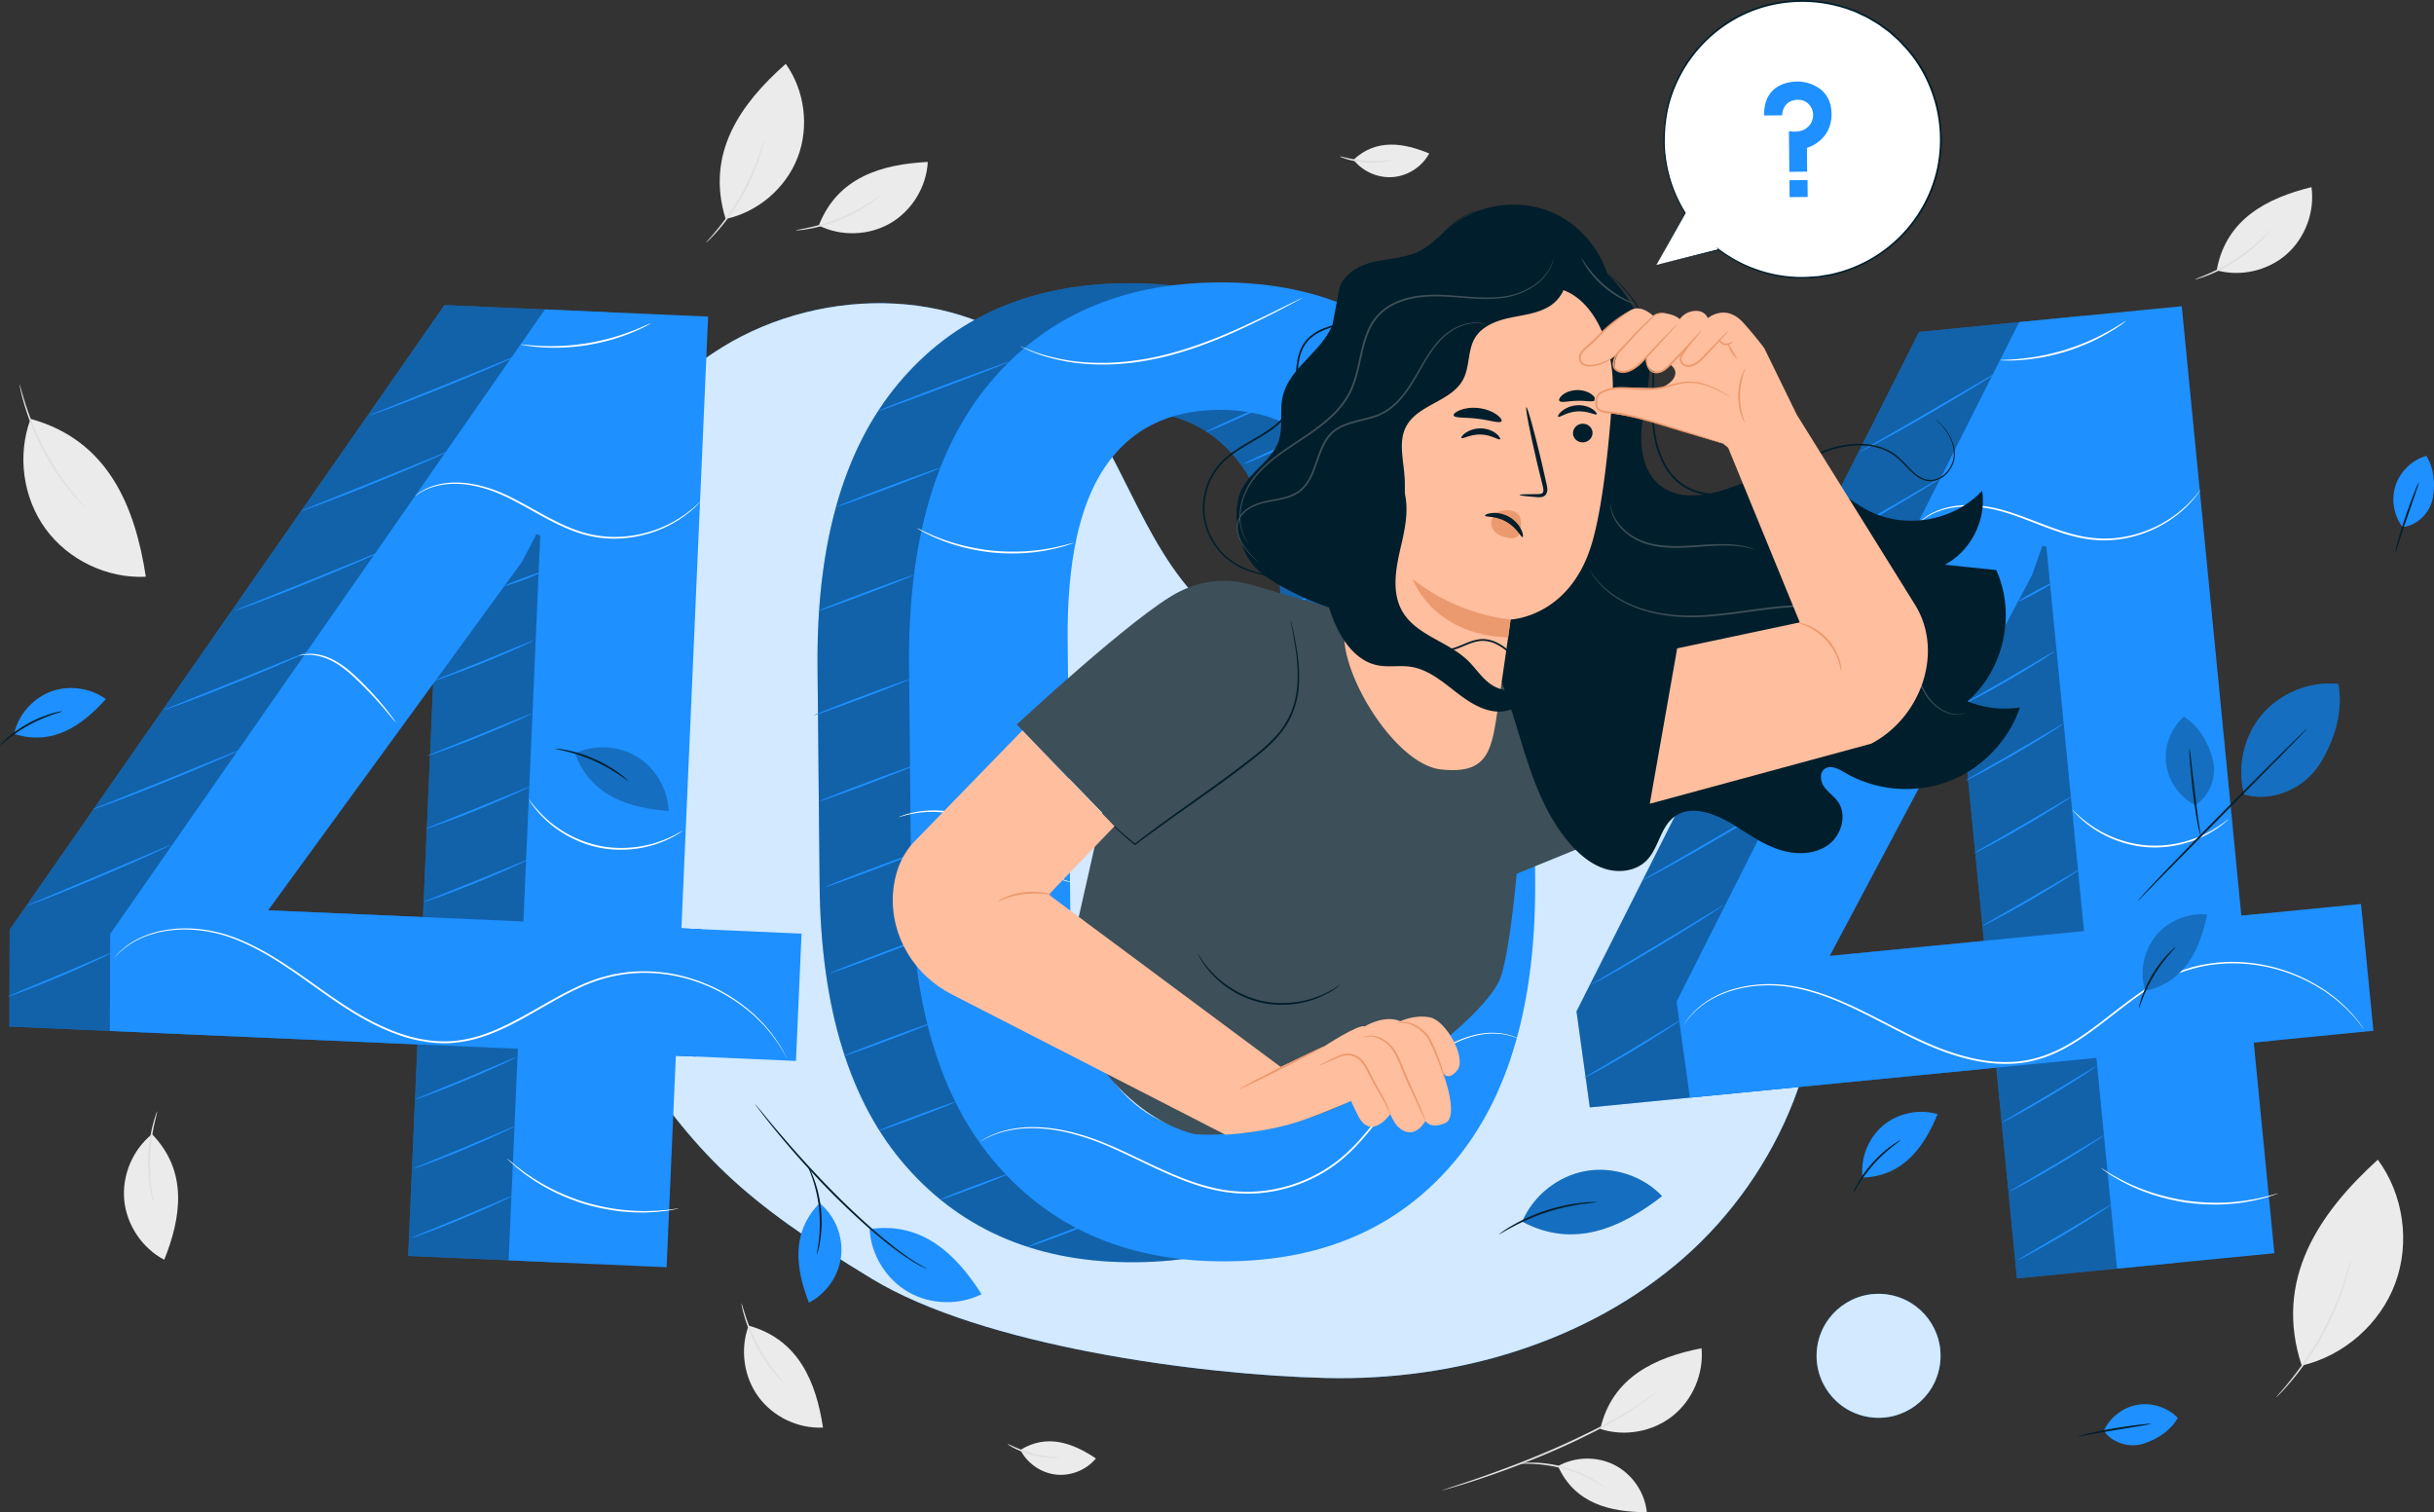 <svg width="536" height="333" fill="none" xmlns="http://www.w3.org/2000/svg"><rect width="100%" height="100%" fill="#333333" stroke="none"/><g clip-path="url(#clip0_2812_6697)"><path d="M343.094 322.855c3.79-2.129 8.656-2.208 12.517-.206 3.861 2.002 6.599 6.022 7.042 10.351-7.991.008-15.864-1.86-19.559-10.145zm9.312-8.182c5.349 1.749 11.544.633 15.944-2.873 4.399-3.505 6.868-9.298 6.353-14.901-10.151 1.987-19.678 6.323-22.297 17.774z" fill="#EBEBEB"/><path d="M317.617 328.189c-.007-.016.167-.079.499-.198.372-.127.854-.293 1.456-.491a253.373 253.373 0 005.364-1.796c4.51-1.559 10.706-3.822 17.384-6.734a188.035 188.035 0 009.281-4.376c2.801-1.449 5.286-2.833 7.319-4.076 2.018-1.274 3.624-2.342 4.645-3.197 1.044-.823 1.558-1.361 1.59-1.321.008.008-.111.142-.364.395-.253.246-.601.634-1.131 1.053-1.005.894-2.596 2.01-4.598 3.316-2.025 1.282-4.494 2.698-7.295 4.162a165.3 165.3 0 01-9.289 4.416 203 203 0 01-17.455 6.631c-2.27.752-4.122 1.306-5.404 1.67-.609.174-1.1.308-1.479.419-.333.103-.515.143-.523.127z" fill="#E0E0E0"/><path d="M353.357 327.508c-.039.056-.965-.585-2.563-1.448a31.521 31.521 0 00-6.544-2.627 31.249 31.249 0 00-6.971-1.068c-1.812-.072-2.935.015-2.943-.056 0-.032.277-.071.783-.126.507-.064 1.25-.103 2.16-.103 1.828-.008 4.368.229 7.074.965 2.698.744 5.009 1.836 6.575 2.77.784.467 1.401.878 1.812 1.187.419.308.633.482.617.506z" fill="#E0E0E0"/><path d="M164.861 291.93c-1.923 5.136-1.1 11.213 2.136 15.644 3.236 4.432 8.767 7.075 14.242 6.798-1.511-9.963-5.349-19.419-16.378-22.442z" fill="#EBEBEB"/><path d="M163.3 287.039c.063-.015.34 1.092.91 2.826a42.216 42.216 0 002.809 6.552 43.217 43.217 0 003.9 5.966c1.132 1.441 1.899 2.279 1.844 2.327-.024.016-.23-.174-.601-.53-.372-.356-.879-.91-1.472-1.607-1.195-1.4-2.706-3.474-4.035-5.958a34.751 34.751 0 01-2.722-6.663 24.704 24.704 0 01-.523-2.121c-.102-.499-.142-.784-.11-.792z" fill="#E0E0E0"/><path d="M6.737 92.246c-2.983 7.952-1.701 17.369 3.307 24.23 5.009 6.861 13.586 10.952 22.068 10.533-2.35-15.431-8.284-30.079-25.375-34.763z" fill="#EBEBEB"/><path d="M4.317 84.68c.023-.008.158.412.372 1.18.205.767.53 1.867.965 3.22a63.08 63.08 0 004.328 10.177 62.454 62.454 0 006.085 9.242 67.923 67.923 0 002.144 2.588c.522.601.799.942.775.965-.024.016-.34-.284-.894-.854-.562-.562-1.337-1.417-2.255-2.509-1.836-2.184-4.154-5.389-6.22-9.234-2.056-3.846-3.441-7.558-4.24-10.288-.404-1.369-.688-2.485-.847-3.268-.158-.783-.237-1.21-.213-1.219z" fill="#E0E0E0"/><path d="M33.479 249.76c-4.273 3.442-6.647 9.092-6.117 14.553.53 5.46 3.949 10.548 8.807 13.104 3.75-9.354 5.27-19.443-2.69-27.657z" fill="#EBEBEB"/><path d="M34.618 244.759c.063.023-.261 1.108-.649 2.896a42.457 42.457 0 00-.918 7.067 42.01 42.01 0 00.325 7.122c.237 1.812.474 2.927.403 2.943-.024.008-.11-.261-.245-.759a25.327 25.327 0 01-.451-2.137c-.317-1.812-.562-4.368-.443-7.185.118-2.817.577-5.342 1.044-7.122.23-.894.451-1.607.625-2.089.174-.483.285-.744.309-.736z" fill="#E0E0E0"/><path d="M180.312 49.664c4.906 2.445 11.038 2.24 15.778-.522 4.739-2.762 7.936-8 8.221-13.477-10.065.49-19.86 3.332-23.999 13.999z" fill="#EBEBEB"/><path d="M175.289 50.709c-.008-.072 1.116-.222 2.904-.618a42.087 42.087 0 006.805-2.12 42.626 42.626 0 006.337-3.269c1.551-.973 2.461-1.654 2.501-1.598.016.023-.19.214-.594.546-.395.332-.989.775-1.748 1.298-1.52 1.044-3.735 2.334-6.338 3.41-2.611 1.069-5.088 1.71-6.908 2.026-.91.158-1.645.261-2.16.3-.506.048-.791.056-.799.025z" fill="#E0E0E0"/><path d="M159.805 48.224c7.066-1.52 13.222-6.766 15.833-13.508 2.611-6.742 1.598-14.767-2.603-20.654-9.97 8.776-17.74 19.76-13.23 34.162z" fill="#EBEBEB"/><path d="M155.494 53.43c-.024-.023.221-.308.664-.814a57.039 57.039 0 001.852-2.177 54.757 54.757 0 005.293-7.778 54.456 54.456 0 003.83-8.602 60.27 60.27 0 00.878-2.722c.198-.65.317-1.005.34-.997.024.008-.039.372-.19 1.036-.142.665-.395 1.615-.751 2.77-.712 2.319-1.947 5.46-3.743 8.705-1.812 3.244-3.829 5.943-5.428 7.77a35.247 35.247 0 01-1.962 2.105c-.483.475-.767.728-.783.705z" fill="#E0E0E0"/><path d="M224.711 319.302c1.495 2.944 4.526 5.049 7.809 5.421 3.284.372 6.71-1.013 8.815-3.553-5.032-3.379-10.785-5.532-16.624-1.868z" fill="#EBEBEB"/><path d="M221.907 318.004c.063-.118 2.445 1.266 5.697 2.089 3.244.847 5.997.776 5.997.902 0 .048-.68.135-1.796.103-1.115-.023-2.65-.19-4.304-.609a20.479 20.479 0 01-4.067-1.527c-.989-.507-1.551-.91-1.527-.958z" fill="#E0E0E0"/><path d="M298.062 35.183c2.034 2.603 5.42 4.083 8.712 3.806 3.292-.27 6.385-2.287 7.96-5.191-5.594-2.335-11.655-3.332-16.672 1.385z" fill="#EBEBEB"/><path d="M295.063 34.455c.039-.127 2.643.775 5.989.95 3.347.205 6.038-.404 6.061-.27.008.048-.641.261-1.74.451-1.1.19-2.643.325-4.344.23a19.881 19.881 0 01-4.289-.713c-1.068-.316-1.693-.601-1.677-.648z" fill="#E0E0E0"/><path d="M488.148 59.532c5.286 1.456 11.26.087 15.382-3.53 4.115-3.616 6.251-9.369 5.491-14.79-9.787 2.398-18.855 7.06-20.873 18.32z" fill="#EBEBEB"/><path d="M483.414 61.518c-.023-.063 1.053-.435 2.73-1.163a42.461 42.461 0 006.267-3.387 42.445 42.445 0 005.594-4.424c1.329-1.25 2.097-2.089 2.144-2.05.024.017-.15.246-.475.65-.324.403-.823.957-1.471 1.614a34.789 34.789 0 01-5.571 4.558c-2.358 1.543-4.668 2.651-6.385 3.308a26.75 26.75 0 01-2.057.712c-.491.142-.768.214-.776.182z" fill="#E0E0E0"/><path d="M506.87 300.714c9.289-2.145 17.304-9.196 20.612-18.146 3.307-8.942 1.811-19.514-3.854-27.19-12.976 11.791-22.993 26.439-16.758 45.336z" fill="#EBEBEB"/><path d="M501.282 307.677c-.023-.015.293-.403.879-1.076a70.648 70.648 0 002.413-2.896 72.81 72.81 0 003.307-4.511 75.032 75.032 0 003.537-5.863 75.911 75.911 0 002.928-6.189 69.104 69.104 0 001.93-5.246 74.394 74.394 0 001.084-3.617c.238-.862.38-1.337.404-1.329.032.008-.063.491-.253 1.369-.182.878-.507 2.129-.958 3.664-.451 1.535-1.076 3.339-1.859 5.31a67.064 67.064 0 01-2.92 6.235 68.451 68.451 0 01-3.584 5.88c-1.211 1.741-2.366 3.26-3.394 4.479-1.029 1.227-1.891 2.192-2.524 2.825-.61.641-.966.981-.99.965z" fill="#E0E0E0"/><path d="M399.455 200.943c-5-27.895-28.943-52.252-57.182-54.555-15.39-1.25-30.859 3.601-46.185 1.749-12.858-1.551-25.066-7.992-33.612-17.726-12.644-14.402-16.948-34.89-30.344-48.603-18.467-18.897-50.702-19.198-73.165-5.294-22.472 13.904-36.057 38.997-42.276 64.675l-.245 7.811c-1.353 26.636 5.649 57.601 21.11 81.341 15.658 24.056 25.952 33.987 54.484 51.286 24.228 14.687 71.671 21.144 99.997 21.825 28.326.68 57.42-7.763 78.728-26.447 21.292-18.675 33.691-48.168 28.69-76.062z" fill="#1e90ff"/><path d="M399.455 200.943c-5-27.895-28.943-52.252-57.182-54.555-15.39-1.25-30.859 3.601-46.185 1.749-12.858-1.551-25.066-7.992-33.612-17.726-12.644-14.402-16.948-34.89-30.344-48.603-18.467-18.897-50.702-19.198-73.165-5.294-22.472 13.904-36.057 38.997-42.276 64.675l-.245 7.811c-1.353 26.636 5.649 57.601 21.11 81.341 15.658 24.056 25.952 33.987 54.484 51.286 24.228 14.687 71.671 21.144 99.997 21.825 28.326.68 57.42-7.763 78.728-26.447 21.292-18.675 33.691-48.168 28.69-76.062z" fill="#fff" opacity=".8"/><path d="M427.193 300.528c1.082-7.461-4.088-14.386-11.547-15.469-7.46-1.082-14.385 4.088-15.467 11.549-1.083 7.46 4.087 14.386 11.547 15.468 7.459 1.083 14.384-4.087 15.467-11.548z" fill="#1e90ff"/><path opacity=".8" d="M427.193 300.528c1.082-7.461-4.088-14.386-11.547-15.469-7.46-1.082-14.385 4.088-15.467 11.549-1.083 7.46 4.087 14.386 11.547 15.468 7.459 1.083 14.384-4.087 15.467-11.548z" fill="#fff"/><path d="M317.913 193.544c.261 27.245-5.681 48.073-17.819 62.491-12.145 14.418-28.769 21.722-49.872 21.92-21.205.206-38.058-6.782-50.568-20.962-12.509-14.173-18.894-34.882-19.163-62.136l-.459-47.923c-.261-27.15 5.681-47.978 17.818-62.491 12.138-14.505 28.809-21.865 50.014-22.07 21.103-.206 37.917 6.829 50.426 21.105 12.509 14.275 18.903 34.984 19.164 62.135l.459 47.931zm-35.471-52.948c-.167-17.156-3.165-29.833-8.997-38.016-5.831-8.19-14.266-12.226-25.296-12.123-11.03.103-19.361 4.305-24.987 12.606-5.626 8.301-8.363 21.026-8.197 38.182l.562 58.226c.166 17.259 3.188 29.999 9.075 38.237 5.879 8.238 14.337 12.297 25.375 12.194 11.03-.103 19.338-4.305 24.916-12.606 5.578-8.301 8.284-21.12 8.118-38.474l-.569-58.226z" fill="#1e90ff"/><path d="M317.913 193.544c.261 27.245-5.681 48.073-17.819 62.491-12.145 14.418-28.769 21.722-49.872 21.92-21.205.206-38.058-6.782-50.568-20.962-12.509-14.173-18.894-34.882-19.163-62.136l-.459-47.923c-.261-27.15 5.681-47.978 17.818-62.491 12.138-14.505 28.809-21.865 50.014-22.07 21.103-.206 37.917 6.829 50.426 21.105 12.509 14.275 18.903 34.984 19.164 62.135l.459 47.931zm-35.471-52.948c-.167-17.156-3.165-29.833-8.997-38.016-5.831-8.19-14.266-12.226-25.296-12.123-11.03.103-19.361 4.305-24.987 12.606-5.626 8.301-8.363 21.026-8.197 38.182l.562 58.226c.166 17.259 3.188 29.999 9.075 38.237 5.879 8.238 14.337 12.297 25.375 12.194 11.03-.103 19.338-4.305 24.916-12.606 5.578-8.301 8.284-21.12 8.118-38.474l-.569-58.226z" fill="#001E2B" opacity=".4"/><path d="M338.061 193.354c.261 27.245-5.681 48.073-17.819 62.491-12.145 14.418-28.769 21.722-49.871 21.92-21.205.206-38.059-6.782-50.568-20.962-12.51-14.173-18.895-34.882-19.164-62.136l-.451-47.915c-.261-27.15 5.681-47.978 17.819-62.491 12.137-14.505 28.809-21.865 50.014-22.07 21.102-.206 37.916 6.829 50.425 21.105 12.51 14.275 18.903 34.984 19.164 62.135l.451 47.923zm-35.471-52.956c-.166-17.156-3.165-29.833-8.997-38.016-5.831-8.19-14.266-12.226-25.295-12.123-11.03.103-19.362 4.305-24.988 12.606-5.625 8.301-8.363 21.026-8.197 38.182l.562 58.226c.166 17.259 3.189 29.999 9.075 38.237 5.879 8.238 14.338 12.297 25.375 12.194 11.03-.102 19.338-4.304 24.916-12.605 5.579-8.301 8.285-21.121 8.119-38.475l-.57-58.226z" fill="#1e90ff"/><path d="M200.328 149.601c.04.103-4.636 1.963-10.444 4.147-5.816 2.184-10.555 3.869-10.595 3.759-.039-.103 4.637-1.963 10.453-4.147 5.807-2.184 10.547-3.87 10.586-3.759zm1.164 18.937c.04.103-4.636 1.962-10.444 4.146-5.816 2.184-10.555 3.87-10.595 3.759-.039-.103 4.637-1.962 10.453-4.147 5.799-2.184 10.547-3.869 10.586-3.758zm1.164 18.936c.04.103-4.636 1.963-10.444 4.147-5.815 2.184-10.555 3.869-10.595 3.759-.039-.103 4.637-1.963 10.453-4.147 5.799-2.184 10.547-3.87 10.586-3.759zm1.164 18.937c.04.103-4.636 1.962-10.444 4.146-5.815 2.184-10.555 3.87-10.595 3.759-.039-.103 4.637-1.962 10.453-4.146 5.8-2.184 10.547-3.87 10.586-3.759zm1.164 18.936c.008.024-.245.151-.728.356-.475.206-1.171.491-2.025.831a376 376 0 01-6.75 2.604 306.067 306.067 0 01-6.796 2.485c-.871.308-1.583.554-2.073.712-.491.158-.768.237-.784.206-.008-.024.246-.151.728-.357.475-.205 1.171-.49 2.026-.83a375.505 375.505 0 016.749-2.604 323.043 323.043 0 016.789-2.485c.87-.308 1.582-.554 2.073-.712.498-.158.775-.237.791-.206zm5.399 17.323c.024.055-.894.451-2.397 1.052a305.669 305.669 0 01-5.887 2.279c-2.31.871-4.407 1.63-5.926 2.16-1.527.531-2.477.839-2.501.784-.023-.056.894-.451 2.398-1.053a307.155 307.155 0 015.887-2.279c2.302-.87 4.399-1.63 5.926-2.16 1.527-.538 2.484-.839 2.5-.783zm11.579 15.889c.024.056-.791.412-2.129.958a266.222 266.222 0 01-10.523 3.957c-1.361.474-2.208.736-2.231.68-.024-.055.791-.411 2.128-.957a262.408 262.408 0 0110.524-3.957c1.36-.467 2.207-.736 2.231-.681zm19.234 10.422c.024.056-.791.412-2.128.958-1.33.538-3.189 1.258-5.238 2.034a231.716 231.716 0 01-5.286 1.922c-1.361.475-2.207.736-2.231.681-.024-.055.791-.411 2.128-.957 1.33-.539 3.189-1.259 5.238-2.034a234.173 234.173 0 015.286-1.923c1.361-.475 2.207-.736 2.231-.681zm58.012-40.405c.048.103-5.958 2.904-13.411 6.259-7.454 3.356-13.538 5.983-13.586 5.88-.047-.103 5.958-2.904 13.412-6.259 7.461-3.356 13.538-5.991 13.585-5.88zm3.941-16.23c.048.103-4.913 2.437-11.069 5.207-6.164 2.769-11.196 4.93-11.244 4.827-.047-.103 4.914-2.437 11.078-5.207 6.155-2.77 11.188-4.93 11.235-4.827zm1.813-18.225c.047.103-4.914 2.438-11.07 5.207-6.163 2.77-11.196 4.93-11.243 4.827-.048-.102 4.913-2.437 11.077-5.206 6.156-2.77 11.188-4.93 11.236-4.828zm1.812-18.224c.048.103-4.913 2.437-11.069 5.207-6.164 2.77-11.196 4.93-11.244 4.827-.047-.103 4.914-2.437 11.078-5.207 6.155-2.77 11.196-4.938 11.235-4.827zm1.82-18.232c.048.103-4.913 2.437-11.069 5.207-6.164 2.769-11.196 4.93-11.243 4.827-.048-.103 4.913-2.437 11.077-5.207 6.148-2.77 11.188-4.93 11.235-4.827zm-3.632-16.23c.047.102-4.914 2.437-11.07 5.207-6.163 2.769-11.196 4.93-11.243 4.827-.048-.103 4.913-2.438 11.077-5.207 6.156-2.77 11.188-4.93 11.236-4.827zm0-17.473c.047.103-4.914 2.437-11.07 5.207-6.163 2.77-11.196 4.93-11.243 4.827-.048-.103 4.913-2.437 11.077-5.207 6.156-2.77 11.188-4.93 11.236-4.827zm-1.813-16.452c.048.103-4.913 2.438-11.069 5.207-6.164 2.77-11.196 4.93-11.244 4.827-.047-.103 4.914-2.437 11.078-5.207 6.155-2.769 11.188-4.93 11.235-4.827zm-15.626-11.458c.048.103-2.951 1.55-6.701 3.236-3.751 1.686-6.829 2.968-6.868 2.865-.048-.103 2.951-1.551 6.701-3.237 3.743-1.693 6.821-2.975 6.868-2.864zm-8.359-7.027c.047.103-2.951 1.55-6.702 3.236-3.75 1.686-6.828 2.968-6.868 2.865-.047-.103 2.952-1.551 6.702-3.237 3.743-1.685 6.821-2.967 6.868-2.864zm-77.945 37.62c.039.102-4.637 1.962-10.444 4.146-5.816 2.184-10.556 3.87-10.595 3.759-.04-.111 4.637-1.962 10.452-4.147 5.808-2.176 10.547-3.861 10.587-3.758zm5.827-23.614c.039.103-5.032 2.113-11.331 4.479-6.298 2.366-11.433 4.202-11.473 4.091-.039-.102 5.033-2.112 11.331-4.479 6.298-2.366 11.433-4.202 11.473-4.091zm15.217-23.376c.04.103-6.393 2.62-14.369 5.619-7.975 2.999-14.471 5.341-14.511 5.23-.04-.102 6.393-2.619 14.369-5.618 7.968-2.991 14.472-5.334 14.511-5.23z" fill="#1e90ff"/><path d="M334.648 228.837c0 .008-.119-.032-.333-.111-.229-.087-.546-.213-.949-.372-.42-.158-.966-.269-1.599-.451-.648-.087-1.392-.269-2.239-.269-3.378-.221-8.442 1.013-13.34 4.677-2.485 1.773-4.803 4.202-7.066 6.987-2.271 2.778-4.494 5.92-7.018 9.093-2.524 3.157-5.428 6.362-9.115 8.839-3.664 2.485-7.992 4.281-12.612 5.112-4.629.855-9.305.609-13.602-.451-4.312-1.037-8.244-2.73-11.916-4.424-3.671-1.701-7.105-3.442-10.397-4.866-3.283-1.456-6.464-2.509-9.431-3.213-2.975-.681-5.729-.973-8.15-.942a24.872 24.872 0 00-6.132.831c-1.63.499-2.856 1.013-3.648 1.432-.387.206-.68.365-.902.475-.205.103-.308.159-.316.151 0-.008.095-.072.293-.19.213-.127.514-.293.886-.515.783-.443 2.009-.989 3.639-1.511a24.413 24.413 0 016.172-.91c2.437-.056 5.222.221 8.221.886 2.991.689 6.203 1.733 9.503 3.181 3.315 1.417 6.749 3.15 10.42 4.835 3.672 1.678 7.58 3.356 11.853 4.376 4.249 1.045 8.862 1.282 13.435.444 4.566-.823 8.838-2.596 12.462-5.041 3.648-2.438 6.528-5.603 9.052-8.744 2.524-3.15 4.755-6.284 7.05-9.069 2.287-2.786 4.645-5.231 7.161-7.003 4.961-3.672 10.104-4.875 13.514-4.606.863.016 1.606.206 2.263.309.633.19 1.179.324 1.598.49.404.174.712.309.942.412.198.095.308.15.301.158zm4.993-52.821c.008.047-.561.118-1.535.443-.973.332-2.326.973-3.821 2.042-1.512 1.052-3.15 2.524-5.072 4.043a36.806 36.806 0 01-6.797 4.186c-5.127 2.469-10.278 3.427-13.973 3.609-.926.079-1.765.047-2.501.063-.735-.031-1.368-.039-1.891-.079l-1.186-.119c-.269-.031-.412-.055-.412-.071 0-.016.143-.016.419-.016.317.008.713.024 1.187.04.538 0 1.163.008 1.883.016.728-.04 1.567-.032 2.485-.127 3.663-.253 8.743-1.25 13.823-3.695a37.911 37.911 0 006.741-4.115c1.923-1.496 3.592-2.952 5.143-3.989 1.535-1.052 2.936-1.669 3.941-1.954.506-.135.894-.222 1.171-.253.245-.024.395-.04.395-.024zm-103.359 18.335c0 .016-.151-.008-.435-.063-.277-.064-.705-.127-1.227-.277a18.883 18.883 0 01-4.241-1.86c-1.693-.989-3.561-2.398-5.539-4.044-1.986-1.638-4.106-3.521-6.535-5.199-2.437-1.669-5.017-2.864-7.509-3.442a22.71 22.71 0 00-6.734-.641c-1.93.095-3.481.419-4.525.688-1.053.269-1.622.475-1.638.436-.008-.016.134-.072.403-.182.269-.103.665-.261 1.187-.412a21.016 21.016 0 014.55-.831 22.442 22.442 0 016.844.562c2.54.57 5.183 1.781 7.651 3.474 2.461 1.701 4.581 3.601 6.552 5.247 1.962 1.661 3.79 3.086 5.443 4.091a20.535 20.535 0 004.139 1.954c1.036.317 1.622.459 1.614.499zm.146-74.805c.008.024-.458.198-1.321.483-.427.15-.957.317-1.582.467-.625.158-1.33.364-2.121.506-.791.167-1.662.341-2.611.459-.942.159-1.954.23-3.023.325a46.055 46.055 0 01-6.962-.087 46.572 46.572 0 01-6.86-1.219c-1.029-.293-2.018-.554-2.912-.886a31.722 31.722 0 01-2.477-.934c-.759-.285-1.408-.625-1.994-.894a18.374 18.374 0 01-1.463-.752c-.792-.443-1.219-.696-1.203-.72.016-.024.467.182 1.282.578.403.205.894.443 1.487.688.586.253 1.242.57 2.002.839.752.293 1.575.609 2.477.878.894.317 1.875.562 2.896.839a48.27 48.27 0 006.804 1.171c2.445.222 4.779.222 6.9.119 1.06-.087 2.065-.142 2.999-.285.941-.103 1.804-.261 2.595-.403.799-.127 1.495-.309 2.12-.452.625-.126 1.156-.277 1.591-.395.878-.23 1.369-.348 1.376-.325zm98.718-.197c-.008.007-.126-.048-.34-.159a54.164 54.164 0 01-.918-.53 14.708 14.708 0 00-1.472-.799c-.585-.285-1.234-.657-2.001-.942-.38-.158-.776-.324-1.187-.49-.412-.167-.863-.293-1.322-.452-.902-.332-1.914-.561-2.959-.838a35.777 35.777 0 00-6.986-.823c-2.501-.008-4.874.277-7.003.696-1.052.253-2.065.467-2.975.783-.459.151-.91.269-1.329.428-.412.166-.815.324-1.195.475-.775.277-1.424.633-2.018.91-.593.269-1.084.538-1.479.775-.364.206-.673.372-.926.514-.214.111-.332.167-.34.159-.008-.008.095-.087.292-.23.246-.158.539-.348.895-.585.387-.254.87-.554 1.455-.847.586-.293 1.235-.673 2.01-.973.388-.159.784-.325 1.203-.499.419-.174.87-.301 1.337-.459.918-.34 1.939-.562 2.999-.831a34.617 34.617 0 017.081-.736c2.532.04 4.93.38 7.066.863 1.06.285 2.073.53 2.983.878.459.166.91.301 1.322.483.411.182.807.356 1.186.522.768.309 1.417.704 1.994 1.005.586.301 1.061.602 1.44.871.349.237.641.435.879.601.221.142.316.222.308.23zm-48.369-53.748c.008.016-.19.127-.57.34-.419.23-.973.53-1.677.91a229.67 229.67 0 01-6.243 3.221c-5.301 2.62-12.755 6.204-21.569 8.436-4.407 1.084-8.72 1.67-12.652 1.757-3.933.087-7.477-.27-10.389-.894-2.912-.618-5.198-1.401-6.726-2.058-.775-.3-1.337-.617-1.74-.791-.396-.19-.594-.301-.586-.309.008-.016.222.071.625.238.412.158.981.45 1.765.72 1.535.609 3.821 1.345 6.717 1.915 2.896.585 6.417.91 10.326.799 3.901-.11 8.181-.697 12.557-1.78 8.759-2.216 16.204-5.746 21.537-8.302 2.627-1.297 4.772-2.35 6.291-3.102.72-.348 1.289-.633 1.717-.838.395-.183.609-.278.617-.262z" fill="#fff"/><path d="M127.933 203.475l26.451 1.155-1.227 28.037-26.451-1.155-2.033 46.585-34.791-1.519 2.033-46.586-89.853-3.925.072-21.35 95.74-137.533 35.937 1.567-5.878 134.724zm-91-3.973l56.209 2.454 3.71-84.974-.846-.324-3.141 6.054-55.933 76.79z" fill="#1e90ff"/><path d="M127.933 203.475l26.451 1.155-1.227 28.037-26.451-1.155-2.033 46.585-34.791-1.519 2.033-46.586-89.853-3.925.072-21.35 95.74-137.533 35.937 1.567-5.878 134.724zm-91-3.973l56.209 2.454 3.71-84.974-.846-.324-3.141 6.054-55.933 76.79z" fill="#001E2B" opacity=".4"/><path d="M150.058 204.44l26.451 1.156-1.227 28.037-26.451-1.156-2.033 46.586-34.791-1.519 2.033-46.586-89.853-3.925.072-21.35 95.739-137.534 35.938 1.567-5.878 134.724zm-91.009-3.972l56.21 2.453 3.711-84.973-.847-.325-3.141 6.054-55.933 76.791z" fill="#1e90ff"/><path d="M24.704 209.742c.008.024-.293.198-.855.483s-1.385.681-2.405 1.163a234.374 234.374 0 01-8.047 3.569 237.562 237.562 0 01-8.174 3.284 99.642 99.642 0 01-2.508.918c-.593.206-.933.309-.941.277-.008-.024.3-.182.886-.427.656-.277 1.48-.625 2.46-1.037 2.16-.902 4.985-2.081 8.119-3.395 3.117-1.329 5.934-2.54 8.086-3.458l2.453-1.036c.593-.246.918-.364.926-.341zm12.882-23.692c.016.024-.412.245-1.195.633-.783.38-1.915.91-3.323 1.559-2.817 1.29-6.741 3.007-11.101 4.851-4.36 1.844-8.324 3.458-11.212 4.582a143.01 143.01 0 01-3.434 1.297c-.815.293-1.274.443-1.282.42-.008-.024.427-.23 1.227-.562.862-.364 2.001-.839 3.378-1.425 2.92-1.226 6.829-2.872 11.157-4.692 4.32-1.836 8.229-3.498 11.14-4.732 1.377-.586 2.516-1.069 3.379-1.433.807-.356 1.25-.53 1.266-.498zm15.72-21.129c.008.024-.435.254-1.25.633-.815.38-2.002.918-3.473 1.559-2.944 1.29-7.042 3.007-11.584 4.851a484.057 484.057 0 01-11.695 4.582c-1.503.562-2.73 1.005-3.576 1.298-.847.293-1.321.443-1.337.411-.008-.024.443-.229 1.282-.562.894-.364 2.088-.838 3.529-1.424 3.038-1.227 7.128-2.873 11.646-4.693 4.51-1.835 8.593-3.497 11.624-4.732l3.52-1.432c.832-.348 1.298-.522 1.314-.491zm62.976 24.405c.008.024-.292.19-.862.467-.562.277-1.385.657-2.413 1.116-2.042.925-4.89 2.152-8.063 3.442a242.953 242.953 0 01-8.182 3.142c-1.052.379-1.914.68-2.508.87-.593.198-.933.293-.941.261-.008-.024.308-.174.886-.411.657-.269 1.487-.602 2.46-.997 2.169-.863 5.001-2.003 8.135-3.253 3.125-1.282 5.95-2.437 8.102-3.323.981-.396 1.804-.728 2.461-.998.585-.229.909-.348.925-.316zm-2.563 43.468c.008.023-.285.19-.831.467a81.82 81.82 0 01-2.334 1.115 206.44 206.44 0 01-7.818 3.435 222.78 222.78 0 01-7.936 3.141c-1.02.38-1.86.681-2.437.879-.577.198-.902.293-.918.269-.007-.024.293-.174.855-.412.64-.269 1.44-.601 2.39-.997 2.104-.87 4.85-2.002 7.888-3.252 3.023-1.282 5.76-2.437 7.857-3.324.942-.395 1.741-.728 2.39-.997.569-.229.886-.348.894-.324zm-.367 15.241c.008.024-.285.19-.831.467s-1.345.657-2.334 1.115a206.44 206.44 0 01-7.818 3.435 222.92 222.92 0 01-7.936 3.141c-1.02.38-1.86.681-2.437.879-.578.198-.902.293-.918.269-.008-.024.293-.174.855-.412.64-.269 1.44-.601 2.39-.997 2.104-.87 4.85-2.002 7.888-3.252 3.023-1.282 5.76-2.437 7.857-3.324.942-.395 1.741-.728 2.39-.997.561-.237.886-.348.894-.324zm-.36 15.233c.008.024-.285.19-.831.467a81.34 81.34 0 01-2.334 1.116 208.132 208.132 0 01-7.817 3.434 225.353 225.353 0 01-7.936 3.142c-1.02.379-1.86.68-2.437.878-.578.198-.902.293-.918.269-.008-.024.293-.174.854-.412.641-.269 1.44-.601 2.39-.997 2.105-.87 4.85-2.002 7.889-3.252 3.022-1.282 5.76-2.437 7.857-3.324.941-.395 1.74-.728 2.389-.997.562-.229.878-.348.894-.324zm3.704-90.046c.008.024-.292.19-.862.467-.562.277-1.385.657-2.413 1.116a232.08 232.08 0 01-8.063 3.442 242.96 242.96 0 01-8.181 3.142c-1.053.38-1.915.68-2.509.87-.593.198-.933.293-.941.262-.008-.024.308-.175.886-.412.657-.269 1.487-.601 2.46-.997 2.169-.863 5.001-2.002 8.135-3.252 3.125-1.282 5.95-2.438 8.102-3.324.981-.396 1.804-.728 2.461-.997.585-.23.91-.34.925-.317zm.407-16.095c.007.023-.293.19-.863.467-.562.277-1.385.656-2.413 1.115-2.042.926-4.89 2.153-8.063 3.443a240.594 240.594 0 01-8.181 3.141c-1.053.38-1.915.681-2.508.871-.594.198-.934.292-.942.261-.008-.024.309-.174.886-.412.657-.269 1.488-.601 2.46-.997 2.169-.862 5.002-2.002 8.135-3.252 3.125-1.282 5.95-2.437 8.102-3.324.981-.395 1.804-.728 2.461-.997.585-.229.91-.34.926-.316zm.415-16.096c.008.024-.277.182-.815.443-.538.261-1.321.625-2.294 1.068a221.392 221.392 0 01-7.675 3.284 206.301 206.301 0 01-7.802 2.984 97.41 97.41 0 01-2.39.831c-.569.182-.886.277-.893.245-.008-.024.292-.166.838-.396.633-.253 1.417-.577 2.342-.949 2.073-.823 4.764-1.907 7.747-3.094 2.967-1.219 5.657-2.327 7.714-3.174.926-.372 1.709-.696 2.342-.949.562-.214.871-.317.886-.293zm1.819-15.043c.039.103-1.733.862-3.964 1.693-2.231.823-4.067 1.409-4.107 1.306-.039-.103 1.733-.863 3.964-1.693 2.224-.831 4.067-1.417 4.107-1.306zm-50.343 17.021c.008.024-.436.254-1.25.633-.815.38-2.002.918-3.474 1.559-2.943 1.29-7.042 3.007-11.584 4.851a484.057 484.057 0 01-11.694 4.582c-1.503.562-2.73 1.005-3.577 1.298-.846.293-1.32.443-1.337.411-.008-.023.443-.229 1.282-.562.894-.364 2.089-.838 3.529-1.424 3.038-1.227 7.129-2.872 11.647-4.693 4.51-1.835 8.593-3.497 11.623-4.732l3.521-1.432c.839-.34 1.306-.514 1.314-.491zm15.703-21.904c.008.024-.435.254-1.25.633-.815.38-2.002.918-3.474 1.559-2.943 1.29-7.042 3.007-11.584 4.851a484.057 484.057 0 01-11.694 4.582c-1.503.562-2.73 1.005-3.577 1.298-.846.293-1.32.443-1.337.411-.008-.023.443-.229 1.282-.562.894-.364 2.089-.838 3.53-1.424 3.037-1.227 7.128-2.873 11.646-4.693 4.51-1.835 8.593-3.497 11.623-4.732l3.521-1.432c.831-.348 1.298-.522 1.314-.491zm14.5-21.912c.008.024-.435.254-1.25.633-.815.38-2.002.918-3.474 1.559-2.943 1.29-7.042 3.007-11.584 4.851a484.057 484.057 0 01-11.694 4.582c-1.503.562-2.73 1.005-3.576 1.298-.847.293-1.322.443-1.338.411-.008-.023.443-.229 1.282-.562.894-.364 2.089-.838 3.53-1.424 3.037-1.227 7.128-2.872 11.646-4.693 4.51-1.835 8.593-3.497 11.623-4.732l3.521-1.432c.84-.34 1.306-.514 1.314-.49zm15.101-21.065c.008.024-.435.253-1.25.633s-2.002.918-3.473 1.56c-2.944 1.289-7.042 3.006-11.584 4.85a483.519 483.519 0 01-11.695 4.582c-1.503.562-2.73 1.005-3.576 1.298-.846.292-1.321.443-1.337.411-.008-.024.443-.23 1.282-.562.894-.364 2.089-.839 3.529-1.424 3.038-1.227 7.129-2.873 11.647-4.693l11.623-4.732 3.521-1.432c.831-.34 1.298-.515 1.313-.49z" fill="#1e90ff"/><path d="M154.349 110.319c.008.008-.15.19-.458.523-.309.332-.768.823-1.433 1.385-1.289 1.147-3.323 2.666-6.148 3.972-2.816 1.298-6.448 2.319-10.57 2.414a24.79 24.79 0 01-6.402-.72c-2.183-.515-4.336-1.401-6.472-2.414-4.257-2.073-8.039-4.519-11.734-6.22-3.671-1.741-7.295-2.603-10.357-2.706-3.078-.111-5.523.585-7.066 1.321-.767.38-1.353.712-1.717.982-.372.253-.578.379-.586.371-.007-.007.175-.158.538-.435.349-.293.926-.649 1.694-1.06 1.543-.792 4.027-1.543 7.145-1.472 3.109.071 6.788.91 10.515 2.651 3.735 1.701 7.533 4.139 11.75 6.196 2.113 1.005 4.241 1.883 6.385 2.398 2.137.53 4.265.759 6.299.728 4.059-.071 7.659-1.045 10.452-2.295a26.165 26.165 0 006.164-3.822c.672-.538 1.147-1.013 1.479-1.322.333-.332.515-.49.522-.475zM143.33 71.188c.016.024-.348.23-1.004.586-.657.356-1.638.823-2.873 1.345-1.234.53-2.729 1.068-4.431 1.583-1.701.498-3.6.95-5.617 1.29-2.018.324-3.964.49-5.737.561-1.772.048-3.371.016-4.7-.095-1.337-.102-2.413-.23-3.149-.364-.736-.126-1.139-.205-1.139-.237.008-.032.419 0 1.155.08.744.086 1.82.165 3.141.229 1.329.07 2.912.079 4.668.008a53.544 53.544 0 005.681-.594 52.763 52.763 0 005.579-1.25c1.685-.49 3.188-.997 4.423-1.488a51.121 51.121 0 002.911-1.219c.697-.3 1.077-.459 1.092-.435zm-56.171 87.885c-.024.016-.27-.269-.712-.799a457.3 457.3 0 00-1.876-2.223c-1.598-1.86-3.885-4.377-6.622-6.925-1.37-1.274-2.762-2.382-4.154-3.197-1.385-.815-2.762-1.305-3.956-1.535-2.406-.475-3.917.071-3.925-.024 0-.015.087-.047.261-.102.174-.056.435-.119.776-.182.68-.119 1.7-.182 2.935.023 1.227.198 2.659.673 4.09 1.496 1.433.807 2.865 1.939 4.242 3.221a70.763 70.763 0 016.567 7.043 51.475 51.475 0 011.78 2.318c.412.546.618.871.594.886zm63.113 23.914c.008.016-.094.095-.308.238-.214.142-.514.364-.942.601-.83.507-2.081 1.156-3.711 1.765-3.22 1.234-8.141 2.129-13.395 1.06-5.246-1.076-9.424-3.838-11.9-6.235-1.259-1.203-2.153-2.287-2.722-3.079-.293-.387-.483-.712-.625-.926-.135-.213-.206-.332-.19-.34.031-.024.34.412.941 1.163a26.718 26.718 0 002.785 2.968c2.501 2.319 6.631 4.993 11.782 6.046 5.151 1.052 10.001.221 13.214-.926a25.869 25.869 0 003.726-1.63c.863-.459 1.322-.736 1.345-.705zm23.052 50.1s-.087-.119-.23-.364c-.15-.262-.356-.626-.625-1.092-.506-.99-1.432-2.343-2.706-4.013l-1.076-1.274c-.19-.221-.38-.451-.578-.68-.221-.214-.443-.435-.672-.657a1243.1 1243.1 0 01-1.424-1.401c-.53-.443-1.092-.902-1.662-1.384a37.391 37.391 0 00-8.688-5.168c-3.457-1.448-7.493-2.532-11.908-2.762-4.407-.253-9.162.428-13.791 2.216-4.629 1.82-9.099 4.574-13.831 7.233-2.366 1.329-4.819 2.627-7.43 3.68-2.603 1.06-5.38 1.875-8.268 2.168-2.888.332-5.776.063-8.538-.514-2.761-.586-5.38-1.559-7.857-2.683-4.969-2.263-9.32-5.247-13.38-8.135-4.066-2.888-7.896-5.674-11.718-7.905-3.813-2.224-7.603-3.933-11.259-4.812-3.655-.87-7.097-1.013-10.056-.664-2.968.324-5.436 1.171-7.312 2.112-1.899.926-3.125 2.026-3.98 2.731-.38.379-.68.68-.886.894-.205.198-.316.293-.316.293s.087-.111.285-.325c.205-.221.49-.53.862-.926.839-.728 2.057-1.859 3.964-2.809 1.875-.973 4.36-1.852 7.35-2.2 2.984-.38 6.457-.253 10.152.609 3.695.871 7.525 2.572 11.362 4.796 3.854 2.231 7.7 5.017 11.766 7.889 4.067 2.873 8.403 5.841 13.333 8.08 2.46 1.108 5.048 2.081 7.778 2.651 2.721.57 5.562.831 8.402.506 2.841-.292 5.579-1.092 8.158-2.144 2.587-1.045 5.024-2.335 7.39-3.656 4.724-2.643 9.21-5.397 13.886-7.233 1.179-.435 2.335-.862 3.529-1.139.594-.151 1.171-.333 1.765-.451.593-.095 1.187-.198 1.772-.293 2.342-.388 4.661-.412 6.884-.317 4.455.253 8.522 1.361 11.995 2.841 3.482 1.488 6.377 3.379 8.72 5.255.577.482 1.131.949 1.661 1.4l1.424 1.425.665.664.578.697c.372.451.728.878 1.068 1.29 1.258 1.693 2.16 3.07 2.65 4.075.254.483.451.847.594 1.116.142.245.198.38.198.38zm-23.91 33.053c0 .016-.134.048-.403.103a70.54 70.54 0 01-1.171.222c-.507.103-1.132.206-1.86.269-.728.071-1.559.198-2.484.214-.467.023-.95.039-1.448.063-.507.016-1.029-.008-1.575-.016-1.092.008-2.247-.103-3.465-.198a47.875 47.875 0 01-7.81-1.519 48.169 48.169 0 01-7.406-2.912c-1.084-.578-2.12-1.1-3.03-1.694-.459-.292-.918-.546-1.338-.831a99.022 99.022 0 00-1.186-.83c-.768-.515-1.409-1.061-1.979-1.52a17.445 17.445 0 01-1.424-1.226 75.09 75.09 0 01-.862-.815c-.198-.19-.293-.293-.285-.309.008-.016.127.071.34.245.245.206.546.451.918.76.388.34.87.744 1.464 1.171.585.435 1.226.966 2.002 1.456.379.261.783.522 1.194.807.42.277.879.531 1.338.807.917.578 1.954 1.085 3.022 1.646a48.516 48.516 0 007.351 2.857c2.69.768 5.325 1.25 7.73 1.535 1.211.103 2.358.23 3.434.238.538.008 1.06.047 1.559.039.498-.015.981-.023 1.44-.039.918 0 1.749-.103 2.476-.151a24.557 24.557 0 001.86-.197c.475-.056.862-.111 1.179-.151.269-.031.411-.039.419-.024z" fill="#fff"/><path d="M471.539 203.799l26.348-2.579 2.73 27.926-26.349 2.579 4.542 46.404-34.656 3.387-4.542-46.404-89.512 8.752-2.936-21.144 75.445-149.633 35.803-3.505 13.127 134.217zm-90.66 8.871l55.996-5.476-8.277-84.648-.886-.198-2.263 6.441-44.57 83.881z" fill="#1e90ff"/><path d="M471.539 203.799l26.348-2.579 2.73 27.926-26.349 2.579 4.542 46.404-34.656 3.387-4.542-46.404-89.512 8.752-2.936-21.144 75.445-149.633 35.803-3.505 13.127 134.217zm-90.66 8.871l55.996-5.476-8.277-84.648-.886-.198-2.263 6.441-44.57 83.881z" fill="#001E2B" opacity=".4"/><path d="M493.578 201.647l26.348-2.58 2.73 27.926-26.348 2.58 4.541 46.404-34.656 3.387-4.542-46.404-89.512 8.752-2.936-21.144 75.445-149.633 35.803-3.498 13.127 134.21zm-90.652 8.871l55.996-5.484-8.277-84.649-.886-.206-2.263 6.442-44.57 83.897z" fill="#1e90ff"/><path d="M370.215 224.532c.016.024-.261.238-.783.594a81.97 81.97 0 01-2.216 1.487 238.685 238.685 0 01-7.461 4.669 231.312 231.312 0 01-7.627 4.4c-.99.546-1.789.973-2.35 1.258-.562.285-.879.436-.895.412-.015-.024.277-.222.815-.546.61-.364 1.377-.831 2.287-1.369a3291.06 3291.06 0 007.556-4.503c2.896-1.757 5.523-3.347 7.525-4.558.91-.546 1.67-1.005 2.287-1.377.546-.324.854-.49.862-.467zm9.414-25.275c.015.024-.372.301-1.092.791-.72.483-1.765 1.172-3.07 2.01a468.336 468.336 0 01-10.302 6.363 498.461 498.461 0 01-10.452 6.117 173.473 173.473 0 01-3.213 1.772c-.767.404-1.195.618-1.21.594-.016-.024.387-.285 1.131-.728l3.149-1.884c2.714-1.622 6.362-3.806 10.389-6.212 4.02-2.421 7.651-4.621 10.365-6.251 1.282-.776 2.342-1.409 3.141-1.899.736-.459 1.148-.697 1.164-.673zm12.595-23.13c.016.023-.396.308-1.147.799-.752.49-1.852 1.187-3.221 2.034a558.811 558.811 0 01-10.784 6.433c-4.241 2.461-8.11 4.645-10.935 6.18a167.74 167.74 0 01-3.363 1.789c-.799.411-1.25.625-1.266.601-.016-.024.412-.285 1.187-.736a619.23 619.23 0 003.292-1.907c2.84-1.638 6.654-3.846 10.871-6.283 4.21-2.453 8.015-4.669 10.848-6.323 1.345-.783 2.453-1.432 3.284-1.915.783-.459 1.218-.696 1.234-.672zm65.789 15.304c.016.024-.269.229-.783.578-.522.348-1.282.846-2.231 1.448a249.58 249.58 0 01-7.501 4.542 245.625 245.625 0 01-7.659 4.265c-.99.522-1.797.942-2.358 1.219-.562.277-.879.419-.894.396-.016-.024.276-.214.814-.539.618-.356 1.385-.799 2.295-1.329 2.018-1.163 4.668-2.683 7.596-4.368l7.556-4.432c.91-.53 1.678-.973 2.295-1.337.546-.309.854-.467.87-.443zm3.578 43.404c.015.024-.254.23-.76.578-.499.348-1.234.839-2.152 1.432a219.65 219.65 0 01-7.256 4.503 226.939 226.939 0 01-7.414 4.234c-.957.522-1.74.933-2.286 1.21-.546.277-.855.42-.871.388-.016-.024.269-.214.791-.53.602-.356 1.346-.799 2.224-1.322 1.962-1.155 4.518-2.658 7.35-4.328 2.817-1.694 5.357-3.221 7.311-4.392l2.224-1.322c.522-.316.823-.474.839-.451zm1.773 15.139c.016.023-.253.229-.76.577-.498.348-1.234.839-2.152 1.432a219.463 219.463 0 01-7.255 4.503 229.075 229.075 0 01-7.414 4.234c-.958.522-1.741.934-2.287 1.211-.546.276-.855.419-.87.387-.016-.031.269-.213.791-.53l2.223-1.321c1.963-1.156 4.518-2.659 7.351-4.329 2.817-1.693 5.357-3.221 7.311-4.392l2.223-1.321c.522-.317.823-.475.839-.451zm1.781 15.13c.016.024-.253.229-.759.577a77.5 77.5 0 01-2.153 1.433c-1.827 1.195-4.391 2.793-7.255 4.502a225.093 225.093 0 01-7.414 4.234c-.957.522-1.741.934-2.287 1.211-.546.277-.854.419-.87.388-.016-.024.269-.214.791-.531l2.223-1.321c1.963-1.156 4.518-2.659 7.351-4.329 2.817-1.693 5.357-3.22 7.311-4.392.878-.522 1.622-.965 2.224-1.321.522-.317.822-.475.838-.451zm-8.991-89.666c.016.024-.269.23-.783.578-.523.348-1.282.846-2.232 1.448a246.252 246.252 0 01-7.501 4.542 244.477 244.477 0 01-7.659 4.265c-.989.523-1.796.942-2.358 1.219-.562.277-.878.419-.894.396-.016-.024.277-.214.815-.538.617-.357 1.385-.8 2.295-1.33 2.017-1.163 4.668-2.682 7.596-4.368 2.911-1.709 5.546-3.252 7.556-4.431.91-.531 1.677-.974 2.295-1.338.546-.308.854-.467.87-.443zm-1.852-16.001c.016.024-.269.23-.783.578-.522.348-1.282.847-2.231 1.448a247.5 247.5 0 01-7.501 4.542 244.782 244.782 0 01-7.659 4.266c-.989.522-1.797.941-2.358 1.218-.562.277-.879.42-.894.396-.016-.024.277-.214.815-.538.617-.356 1.384-.799 2.294-1.33 2.018-1.163 4.668-2.682 7.596-4.368 2.912-1.709 5.547-3.252 7.556-4.431.91-.53 1.678-.973 2.295-1.337.546-.309.854-.467.87-.444zm-1.864-15.992c.016.023-.253.221-.744.554-.498.332-1.218.807-2.12 1.384a216.096 216.096 0 01-14.44 8.381c-.942.498-1.717.894-2.255 1.155-.538.261-.839.396-.855.372-.016-.024.261-.206.775-.515.594-.34 1.322-.767 2.192-1.274l7.24-4.154a3469.07 3469.07 0 007.192-4.226c.863-.498 1.599-.926 2.192-1.274.514-.277.807-.427.823-.403zm-.318-15.147c.056.103-1.598 1.1-3.687 2.232-2.089 1.132-3.829 1.97-3.885 1.868-.055-.103 1.599-1.1 3.687-2.232 2.089-1.132 3.83-1.97 3.885-1.868zm-47.435 23.93c.016.024-.396.309-1.147.8-.752.49-1.852 1.187-3.221 2.033a553.075 553.075 0 01-10.784 6.434c-4.241 2.461-8.11 4.645-10.935 6.18a167.74 167.74 0 01-3.363 1.789c-.799.411-1.25.625-1.266.601-.016-.024.412-.285 1.187-.736.839-.483 1.946-1.124 3.292-1.907 2.84-1.638 6.654-3.846 10.871-6.283 4.21-2.453 8.015-4.669 10.848-6.323 1.345-.783 2.453-1.432 3.284-1.915.783-.459 1.226-.696 1.234-.673zm12.461-23.898c.016.024-.396.309-1.147.799-.752.491-1.852 1.187-3.221 2.034a553.075 553.075 0 01-10.784 6.434c-4.241 2.461-8.11 4.645-10.935 6.18a164.333 164.333 0 01-3.363 1.788c-.799.412-1.25.625-1.266.602-.016-.024.412-.285 1.187-.736.839-.483 1.946-1.124 3.292-1.907 2.84-1.638 6.654-3.846 10.871-6.283 4.209-2.454 8.015-4.669 10.848-6.323 1.345-.784 2.453-1.433 3.284-1.915.783-.459 1.218-.697 1.234-.673zm11.281-23.732c.016.024-.395.309-1.147.799-.752.491-1.852 1.187-3.22 2.034a556.594 556.594 0 01-10.785 6.434c-4.241 2.461-8.11 4.645-10.935 6.18a166.735 166.735 0 01-3.363 1.788c-.799.412-1.25.625-1.266.602-.015-.024.412-.285 1.187-.736.839-.483 1.947-1.124 3.292-1.907 2.84-1.638 6.654-3.846 10.871-6.283 4.21-2.454 8.016-4.669 10.848-6.323 1.345-.784 2.453-1.433 3.284-1.915.783-.459 1.218-.697 1.234-.673zm11.977-22.98c.016.024-.396.309-1.148.8-.751.49-1.851 1.186-3.22 2.033a557.965 557.965 0 01-10.784 6.433c-4.241 2.461-8.111 4.645-10.935 6.18a169.506 169.506 0 01-3.363 1.79c-.799.41-1.25.624-1.266.6-.016-.023.411-.284 1.187-.735.838-.483 1.946-1.124 3.291-1.908 2.841-1.638 6.655-3.845 10.872-6.283 4.209-2.453 8.015-4.669 10.848-6.323 1.345-.783 2.453-1.432 3.283-1.915.784-.459 1.219-.696 1.235-.672z" fill="#1e90ff"/><path d="M484.586 107.858c.008.008-.119.206-.388.578-.261.372-.649.926-1.226 1.575-1.116 1.313-2.92 3.11-5.531 4.795-2.603 1.678-6.061 3.205-10.128 3.87a24.82 24.82 0 01-6.433.19c-2.231-.206-4.494-.776-6.741-1.48-4.502-1.456-8.593-3.347-12.494-4.511-3.877-1.21-7.588-1.551-10.642-1.218-3.062.324-5.388 1.353-6.812 2.303-.704.482-1.235.894-1.559 1.21-.332.301-.522.459-.53.451-.008-.008.15-.182.475-.506.308-.34.822-.776 1.527-1.29 1.416-.997 3.766-2.097 6.868-2.461 3.085-.372 6.852-.055 10.784 1.147 3.941 1.156 8.039 3.039 12.51 4.479 2.239.705 4.462 1.266 6.662 1.472a24.74 24.74 0 006.338-.158c4.011-.641 7.437-2.113 10.025-3.743a26.66 26.66 0 005.57-4.653c.593-.625.997-1.163 1.274-1.519.285-.357.443-.539.451-.531zm-16.408-37.192c.016.024-.309.277-.91.72-.601.451-1.503 1.044-2.651 1.733-1.147.696-2.555 1.44-4.162 2.192a49.114 49.114 0 01-5.38 2.065 48.48 48.48 0 01-5.602 1.361c-1.749.301-3.331.491-4.668.57-1.338.087-2.422.111-3.165.08-.752-.016-1.163-.04-1.163-.072 0-.032.411-.055 1.155-.087.744-.024 1.82-.087 3.149-.214a51.338 51.338 0 004.621-.648 53.965 53.965 0 005.546-1.385 54.26 54.26 0 005.349-2.018 50.728 50.728 0 004.17-2.097 60.014 60.014 0 002.706-1.615c.633-.395.989-.609 1.005-.585zm-43.253 94.912c-.024.024-.309-.229-.815-.688-.57-.515-1.298-1.164-2.168-1.939-1.844-1.614-4.463-3.783-7.533-5.927-1.535-1.068-3.07-1.971-4.557-2.58-1.488-.609-2.92-.902-4.131-.965-2.452-.127-3.869.617-3.885.522-.007-.016.08-.063.246-.143.166-.079.411-.182.743-.284.657-.214 1.662-.42 2.912-.388 1.242.024 2.73.293 4.265.902 1.535.601 3.11 1.511 4.652 2.588a69.658 69.658 0 017.494 6.045 48.54 48.54 0 012.08 2.042c.467.506.72.799.697.815zm65.846 14.798c.008.008-.087.103-.269.277-.19.166-.459.435-.847.728-.751.617-1.899 1.432-3.426 2.271-3.014 1.678-7.762 3.252-13.11 2.936-5.349-.325-9.867-2.477-12.66-4.503-1.417-1.013-2.453-1.962-3.126-2.667-.348-.34-.577-.641-.751-.823-.167-.197-.246-.3-.238-.308.024-.024.396.364 1.1 1.021a24.857 24.857 0 003.181 2.54c2.801 1.947 7.263 4.012 12.517 4.328 5.254.317 9.93-1.187 12.953-2.777a26.255 26.255 0 003.465-2.137c.776-.577 1.195-.918 1.211-.886zm29.878 46.364s-.103-.111-.277-.332c-.182-.238-.443-.57-.775-.997-.641-.903-1.749-2.113-3.244-3.593-.396-.348-.808-.72-1.243-1.108-.221-.19-.443-.396-.672-.593-.246-.182-.499-.364-.752-.562-.514-.38-1.052-.776-1.606-1.187-.594-.364-1.203-.744-1.844-1.132a37.26 37.26 0 00-9.328-3.893c-3.632-.95-7.778-1.448-12.178-1.061-4.399.364-9.012 1.71-13.34 4.131-4.328 2.453-8.363 5.809-12.676 9.1-2.16 1.646-4.407 3.277-6.836 4.693-2.429 1.417-5.064 2.611-7.88 3.316-2.809.736-5.713.878-8.522.688-2.817-.19-5.547-.791-8.158-1.551-5.238-1.543-9.961-3.885-14.392-6.172-4.431-2.287-8.617-4.511-12.716-6.18-4.09-1.67-8.086-2.826-11.821-3.182-3.742-.348-7.168-.008-10.048.76-2.896.736-5.223 1.923-6.94 3.118-1.748 1.179-2.808 2.445-3.552 3.26-.325.435-.578.768-.752 1.013-.174.23-.269.34-.269.34s.071-.126.237-.364c.175-.245.412-.593.728-1.036.728-.831 1.781-2.129 3.529-3.34 1.717-1.234 4.059-2.453 6.971-3.213 2.904-.791 6.362-1.155 10.136-.823 3.782.341 7.809 1.488 11.924 3.15 4.122 1.662 8.332 3.878 12.762 6.157 4.431 2.271 9.139 4.597 14.33 6.124 2.587.752 5.293 1.346 8.07 1.536 2.77.182 5.626.039 8.395-.681 2.77-.688 5.365-1.867 7.778-3.268 2.414-1.401 4.645-3.015 6.805-4.661 4.304-3.284 8.363-6.639 12.731-9.116 1.1-.594 2.192-1.179 3.331-1.622.562-.23 1.116-.491 1.678-.697.577-.182 1.147-.356 1.709-.538 2.27-.712 4.557-1.06 6.773-1.282 4.446-.38 8.624.15 12.28 1.124a37.639 37.639 0 019.368 3.972l1.843 1.156c.554.419 1.092.823 1.607 1.21.253.19.506.38.751.57.23.206.451.412.665.602.435.395.847.767 1.242 1.123 1.488 1.504 2.572 2.738 3.197 3.656.316.435.569.776.744 1.021.158.237.237.364.237.364zm-19.04 36.085c.008.016-.127.071-.38.158-.301.103-.673.23-1.124.388a16.67 16.67 0 01-1.804.53c-.712.174-1.519.412-2.429.562-.459.087-.933.174-1.424.269-.499.087-1.021.134-1.559.206-1.076.158-2.239.213-3.465.292a46.957 46.957 0 01-7.944-.403 47.878 47.878 0 01-7.739-1.844c-1.147-.419-2.255-.791-3.244-1.25-.498-.222-.989-.412-1.44-.641-.451-.23-.878-.451-1.298-.657-.838-.396-1.542-.855-2.175-1.219a17.555 17.555 0 01-1.583-1.013c-.388-.277-.712-.498-.973-.688-.222-.158-.332-.253-.324-.261.007-.008.134.055.371.19.269.166.602.372 1.013.617.435.277.965.609 1.614.95.641.348 1.353.783 2.192 1.163.411.198.847.411 1.298.625.451.214.941.396 1.44.609.989.443 2.081.8 3.228 1.203a49.1 49.1 0 007.683 1.796c2.777.38 5.444.491 7.873.436 1.21-.064 2.365-.103 3.434-.254.538-.063 1.06-.102 1.55-.182.491-.079.966-.166 1.425-.237.91-.127 1.717-.348 2.429-.498.72-.143 1.321-.317 1.82-.459.459-.127.838-.23 1.147-.309.245-.063.388-.095.388-.079z" fill="#fff"/><path d="M336.84 146.926l-5.539-.862-34.316-11.071-20.074-5.8c-4.692-1.623-10.768-2.184-17.367 1.179-9.479 4.835-35.646 29.184-35.646 29.184l18.84 19.427-8.878 39.314c9.93 28.234 29.371 31.471 29.371 31.471s12.77 1.147 27.851-4.606c18.056-6.884 37.007-23.02 39.38-29.96 1.425-4.162 2.596-12.914 3.537-22.798l28.58-11.648 7.746-39.543-33.485 5.713z" fill="#3D4F58"/><path d="M295.093 216.912c.008.008-.087.095-.277.245-.198.143-.467.38-.855.625-.759.523-1.914 1.203-3.434 1.844-3.006 1.298-7.698 2.271-12.675 1.195-4.977-1.092-8.838-3.933-11.03-6.37-1.116-1.219-1.883-2.319-2.35-3.11-.253-.388-.396-.712-.514-.926-.111-.214-.166-.332-.151-.34.032-.016.293.419.8 1.179.506.759 1.305 1.82 2.429 2.999 2.215 2.35 6.029 5.096 10.903 6.164 4.874 1.061 9.487.151 12.478-1.06a22.84 22.84 0 003.457-1.709c.784-.483 1.195-.768 1.219-.736zm-10.857-80.289c.008 0 .032.064.063.19.04.151.087.333.143.562.118.491.285 1.227.482 2.168.38 1.892.95 4.638 1.132 8.096.071 1.725.039 3.64-.324 5.65-.364 2.01-1.077 4.115-2.256 6.093-1.186 1.978-2.832 3.783-4.692 5.436-1.859 1.662-3.916 3.205-6.013 4.796-4.455 3.355-8.799 6.378-12.683 9.132-3.885 2.746-7.304 5.223-10.041 7.296l-.087.063-.087-.063c-2.445-1.978-4.297-3.688-5.499-4.946-.594-.633-1.021-1.147-1.29-1.519-.135-.182-.214-.333-.277-.435-.055-.103-.087-.151-.079-.159.016-.008.15.19.419.538.285.349.72.847 1.329 1.456 1.219 1.219 3.102 2.889 5.563 4.835h-.174c2.714-2.104 6.116-4.613 9.993-7.375 3.869-2.769 8.205-5.808 12.652-9.155 2.089-1.591 4.146-3.126 5.99-4.764 1.843-1.638 3.465-3.403 4.636-5.334a17.833 17.833 0 002.239-5.959c.372-1.978.42-3.869.372-5.578-.142-3.435-.664-6.181-.997-8.08-.174-.918-.308-1.646-.411-2.184-.04-.229-.071-.419-.103-.57 0-.126-.008-.19 0-.19zm149.014 17.813c8.039-6.884 10.753-19.285 6.338-28.907-3.775-.388-7.549-.776-11.323-1.171 5.744-3.015 9.21-9.876 8.229-16.294-6.101 6.584-16.664 8.531-24.71 4.55-5.286-2.611-9.574-7.478-15.382-8.499-5.27-.925-10.452 1.544-15.5 3.34-5.041 1.796-11.157 2.785-15.335-.562-3.315-2.651-4.336-7.304-4.122-11.538.214-4.241 1.44-8.372 1.701-12.606.515-8.308-3.086-16.68-9.17-22.33-1.907-6.03-6.473-11.23-12.32-13.699-7.073-2.991-15.722-1.86-21.79 2.841-2.477 1.915-4.566 4.392-7.375 5.777-3.173 1.567-6.86 1.567-10.294 2.413-3.434.847-7.034 3.118-7.406 6.64l-1.384 7.209a16.09 16.09 0 01-.76 1.519c-2.92 5.12-8.886 8.483-10.183 14.228-.728 3.22.174 6.71-.91 9.829-1.432 4.106-5.863 6.417-7.928 10.239-2.833 5.255-.91 14.45 3.623 18.335 4.534 3.886 13.879 7.993 19.718 9.235 1.583-6.069 2.983-12.558 4.336-19.197 2.382 2.287 4.874 4.463 7.359 6.623 6.504 5.65 13.142 11.387 17.652 18.723 8.569 13.943 8.712 32.429 19.504 44.734 2.113 2.413 4.684 4.566 7.754 5.492 3.07.933 6.71.435 8.981-1.828 2.682-2.675 3.03-7.186 5.989-9.536 3.941-3.126 9.701-.633 13.942 2.081 3.07 1.963 6.132 4.036 9.614 5.112 3.481 1.077 7.524 1.005 10.476-1.115 2.959-2.121 4.256-6.648 2.12-9.599-.854-1.179-2.128-2.002-2.975-3.189-.847-1.187-1.092-3.063.063-3.941 1.282-.973 3.07-.032 4.463.783 6.765 3.981 15.334 4.74 22.693 2.002 7.358-2.738 13.348-8.91 15.872-16.341-3.877.602-7.92.127-11.56-1.353z" fill="#001E2B"/><path d="M426.196 92.332s.38.262 1.021.879c.625.617 1.551 1.575 2.326 3.078a8.97 8.97 0 01.871 2.667c.142 1.013.087 2.184-.388 3.308-.459 1.115-1.258 2.208-2.429 2.951-.586.364-1.266.641-1.994.72a4.461 4.461 0 01-2.215-.324c-2.936-1.195-4.408-4.59-7.588-6.101-3.094-1.638-7.05-1.749-10.856-.879-3.846.879-7.501 2.936-11.252 5.041-3.734 2.089-7.722 4.361-12.303 5.144-2.263.411-4.597.443-6.805-.048a13.29 13.29 0 01-3.149-1.171 12.333 12.333 0 01-2.659-1.97c-1.566-1.543-2.666-3.442-3.41-5.397-.752-1.955-1.163-3.973-1.392-5.95-.42-3.973-.087-7.748-.048-11.261.071-3.506-.134-6.806-.957-9.67a21.92 21.92 0 00-1.512-3.965 23.692 23.692 0 00-1.914-3.268 23.865 23.865 0 00-4.052-4.51c-1.258-1.1-2.357-1.797-3.093-2.28-.364-.214-.649-.388-.863-.506-.19-.12-.292-.182-.285-.19 0-.008.111.047.309.15.214.119.506.277.886.475.752.467 1.868 1.14 3.149 2.231 1.29 1.077 2.746 2.556 4.131 4.503a22.88 22.88 0 011.962 3.284 22.77 22.77 0 011.559 3.996c.854 2.904 1.076 6.228 1.02 9.75-.023 3.521-.34 7.296.087 11.213.23 1.954.649 3.94 1.385 5.856.736 1.907 1.804 3.758 3.323 5.246.768.728 1.614 1.393 2.564 1.899.949.499 1.978.879 3.046 1.132 2.144.475 4.415.451 6.639.039 4.494-.767 8.434-2.999 12.177-5.088 3.75-2.097 7.437-4.17 11.362-5.056 1.946-.428 3.909-.641 5.8-.491.949.047 1.867.237 2.761.451.878.27 1.749.554 2.532.99 3.284 1.606 4.755 5.016 7.54 6.132 1.353.586 2.857.364 3.965-.348 1.123-.697 1.906-1.741 2.357-2.817.467-1.077.531-2.2.404-3.197a8.767 8.767 0 00-.815-2.62c-.752-1.487-1.646-2.46-2.247-3.094a16.243 16.243 0 00-.72-.696c-.15-.15-.23-.23-.23-.237zm-129.34 45.676s-.031-.119-.063-.356c-.04-.237-.071-.593-.214-1.037-.237-.894-.783-2.192-1.946-3.529-1.179-1.314-2.936-2.651-5.246-3.648-2.295-1.045-5.135-1.559-8.261-2.152-3.093-.61-6.646-1.251-9.827-3.371-3.125-2.113-5.625-5.706-6.266-9.94-.649-4.209.712-8.942 3.94-12.305 3.276-3.363 7.905-5.025 11.687-7.984.933-.76 1.78-1.599 2.492-2.533.665-.965 1.211-2.01 1.519-3.133.625-2.248.578-4.598.791-6.885.103-1.147.277-2.287.633-3.379a8.443 8.443 0 011.67-2.96c1.535-1.685 3.648-2.571 5.657-3.149 2.034-.593 4.051-.957 5.966-1.488 1.907-.53 3.703-1.242 5.207-2.326 1.527-1.045 2.793-2.342 3.908-3.656 1.116-1.322 2.065-2.683 2.944-4.004 1.748-2.651 3.244-5.12 4.834-7.098 1.567-1.995 3.157-3.522 4.613-4.559 1.456-1.044 2.746-1.598 3.64-1.875.894-.285 1.384-.348 1.384-.348.008.032-.482.119-1.361.427-.878.3-2.152.87-3.576 1.923-1.432 1.045-2.991 2.572-4.526 4.566-1.566 1.978-3.038 4.447-4.771 7.114-.878 1.33-1.828 2.706-2.943 4.052-1.116 1.337-2.398 2.65-3.957 3.735-1.535 1.116-3.386 1.86-5.309 2.398-1.93.538-3.948.91-5.958 1.503-1.994.578-4.019 1.448-5.475 3.047a8.123 8.123 0 00-1.583 2.817c-.34 1.044-.506 2.16-.609 3.292-.213 2.255-.15 4.63-.799 6.963-.316 1.164-.886 2.256-1.582 3.26-.736.982-1.615 1.837-2.564 2.612-1.931 1.512-4.051 2.667-6.085 3.87-2.025 1.195-3.988 2.461-5.57 4.075-3.141 3.26-4.478 7.874-3.861 11.965.609 4.123 3.046 7.644 6.084 9.718 3.094 2.081 6.607 2.746 9.693 3.371 3.11.601 5.982 1.139 8.3 2.223 2.326 1.029 4.099 2.406 5.278 3.751 1.163 1.369 1.693 2.707 1.907 3.617.126.451.15.815.174 1.052.031.245.031.364.031.364z" fill="#001E2B"/><path d="M360.027 66.97c-.008.024-.221-.031-.609-.158-.388-.119-.926-.34-1.582-.64-1.314-.602-3.047-1.623-4.724-3.063-1.67-1.44-2.943-3.007-3.735-4.21a15.306 15.306 0 01-.87-1.472c-.182-.364-.269-.562-.245-.578.063-.031.506.736 1.353 1.884a25.065 25.065 0 003.758 4.067 25.117 25.117 0 004.581 3.11c1.274.673 2.105.997 2.073 1.06zm26.312 53.977c-.016.04-.499-.119-1.393-.316-.894-.198-2.208-.396-3.837-.467-1.638-.072-3.585 0-5.753.166-2.168.15-4.557.372-7.081.316-2.524-.063-4.946-.443-6.987-1.313-2.033-.863-3.624-2.137-4.684-3.419-1.06-1.29-1.59-2.572-1.804-3.474-.103-.451-.158-.807-.166-1.052-.016-.246-.024-.372-.008-.372.047-.008.071.506.324 1.385.253.87.807 2.089 1.868 3.323 1.052 1.227 2.626 2.438 4.605 3.261 1.986.823 4.359 1.187 6.844 1.25 2.492.055 4.874-.151 7.042-.285 2.168-.142 4.138-.182 5.792-.079 1.653.111 2.975.356 3.861.609.443.127.783.23 1.013.325.245.079.364.126.364.142zm46.622 35.982c0 .008-.071.039-.229.103-.159.063-.388.166-.705.229-.632.151-1.629.23-2.832-.126-1.187-.364-2.564-1.124-3.798-2.398-1.266-1.258-2.2-3.086-3.054-5.12-.863-2.026-1.591-4.36-2.999-6.505-.665-1.1-1.559-2.089-2.508-3.062-1.013-.918-2.105-1.812-3.355-2.54-4.969-2.992-11.497-4.226-18.159-3.83-6.702.348-13 1.661-18.831 2.073-5.824.522-11.173-.119-15.358-1.591-4.21-1.44-7.153-3.687-8.799-5.515-.435-.436-.76-.887-1.052-1.259a7.806 7.806 0 01-.689-.989c-.158-.261-.285-.467-.387-.633-.087-.142-.127-.221-.119-.221.008 0 .055.063.158.198.103.158.245.356.42.609.174.269.403.601.712.957.3.364.633.8 1.076 1.227 1.669 1.78 4.605 3.957 8.775 5.349 4.154 1.417 9.439 2.026 15.231 1.48 5.8-.427 12.098-1.749 18.847-2.105 6.718-.396 13.333.855 18.381 3.917 1.266.744 2.381 1.662 3.41 2.604.973.997 1.883 2.018 2.548 3.141 1.432 2.208 2.136 4.558 2.983 6.584.822 2.026 1.724 3.83 2.951 5.073 1.195 1.258 2.524 2.033 3.679 2.405 1.163.372 2.144.325 2.769.198.618-.119.926-.285.934-.253z" fill="#3D4F58"/><path d="M308.524 66.97a5.915 5.915 0 00-6.029 5.255l-6.402 66.638c-1.107 9.369 11.149 29.461 21.19 30.569 10.143 1.116 11.133-3.799 12.446-12.677 2.2-14.838 2.935-20.417 2.928-20.33 0 0 13.055-.435 17.897-16.76 2.406-8.119 3.782-21.77 4.55-32.975.688-10.09-4.32-23.233-14.424-23.486l-32.156 3.766z" fill="#FFBE9D"/><path d="M350.689 95.53c-.111 1.131-1.156 1.978-2.342 1.883-1.187-.095-2.058-1.084-1.947-2.216.111-1.132 1.155-1.978 2.342-1.883 1.187.087 2.057 1.084 1.947 2.216zm.907-4.313c-.245.3-1.962-.792-4.273-.625-2.318.134-3.932 1.44-4.201 1.179-.135-.119.103-.641.807-1.235.688-.585 1.899-1.195 3.339-1.29 1.44-.095 2.69.356 3.426.847.744.499 1.021.99.902 1.124zm-21.268 5.515c-.276.277-1.875-.981-4.193-1.044-2.318-.095-4.051 1.052-4.297.76-.118-.127.167-.626.926-1.148.744-.514 2.002-1.005 3.45-.957 1.448.047 2.643.617 3.331 1.179.688.577.918 1.092.783 1.21zm4.32 12.258c.008-.135 1.472-.19 3.822-.182.594.016 1.171-.024 1.322-.411.197-.404.031-1.069-.167-1.797-.364-1.495-.743-3.062-1.147-4.7-1.575-6.687-2.627-12.155-2.358-12.218.269-.064 1.765 5.31 3.339 11.996.372 1.646.736 3.221 1.068 4.716.135.697.42 1.504 0 2.343-.213.419-.688.68-1.076.728-.387.063-.72.031-1.012.008-2.35-.174-3.798-.348-3.791-.483z" fill="#001E2B"/><path d="M332.655 136.425s-11.315-.751-21.546-8.894c0 0 4.123 12.21 21.016 12.843l.53-3.949z" fill="#EB996E"/><path d="M330.652 92.768c-.364.562-2.556-.254-5.277-.562-2.722-.356-5.041-.08-5.262-.712-.095-.301.411-.792 1.416-1.187.997-.396 2.493-.641 4.13-.443 1.63.197 3.031.79 3.901 1.408.879.633 1.258 1.227 1.092 1.496zm20.597-4.661c-.38.546-2.002.079-3.925.158-1.922.008-3.529.538-3.932 0-.174-.261.055-.8.736-1.337.672-.53 1.827-.997 3.149-1.029 1.321-.024 2.492.396 3.181.902.712.514.957 1.045.791 1.306z" fill="#001E2B"/><path d="M329.048 113.192a4.94 4.94 0 013.624-.76c.633.119 1.274.38 1.685.879.546.649.61 1.567.586 2.421-.016.507-.048 1.029-.23 1.504-.174.474-.506.918-.965 1.131-.475.222-1.029.166-1.551.079-.862-.142-1.725-.387-2.445-.886-.72-.49-1.282-1.266-1.369-2.136-.079-.871.404-1.805 1.227-2.105" fill="#EB996E"/><path d="M335.294 118.272c-.174.064-.475-.443-1.029-1.139-.554-.697-1.4-1.575-2.54-2.224-1.139-.649-2.326-.934-3.204-1.052-.878-.127-1.472-.127-1.503-.309-.04-.158.514-.467 1.519-.57.989-.103 2.437.072 3.806.855 1.361.775 2.255 1.931 2.674 2.841.419.918.435 1.551.277 1.598zm-40.1 16.009c5.491-1.092 9.732-5.816 11.623-11.094 1.891-5.271 1.796-11.04 1.29-16.618-.063-.721-.182-1.52-.752-1.963-.83-.641-2.025-.119-2.919.427a93.378 93.378 0 00-9.954 6.996c-2.943 2.374-5.855 5.104-6.987 8.704-1.732 5.532 1.931 12.139 7.541 13.603" fill="#001E2B"/><path d="M421.603 132.991l-25.936-41.687-7.169-14.672s-2.287-3.03-4.66-5.618c-3.901-4.25-7.747-.95-7.747-.95s-.561-1.622-2.603-1.606c-2.437.024-3.584 1.828-3.584 1.828s-1.06-1.18-4.004-1.361c-.633-.04-1.266.206-1.867.601-.965-.846-2.73-2.073-4.439-1.448-1.329.483-9.392 6.616-11.378 9.702-.981 1.527.839 3.505 3.292 2.58 1.076-.412 2.16-.736 2.943-1.195 1.313-.768 1.994-1.607 1.994-1.607s-2.034 3.561-.008 4.186c.847.262 2.643.072 3.814-.925.775-.657 1.669-1.504 2.516-2.327-.032.048-.071.095-.103.143-1.123 1.661 1.804 4.122 3.228 3.125a20.944 20.944 0 001.891-1.495c3.292 2.39-1.281 5.452-3.212 5.294-2.991-.246-6.488-.23-8.925-.032-1.678.142-3.181.538-4.083 1.472-1.092 1.124.055 3.482 1.598 3.72 2.841.434 6.465 1.068 10.231 2.04 4.439 1.14 16.038 4.915 16.038 4.915l1.132.918 15.777 38.467-27.005 5.721-6.029 34.217 48.74-13.223c10.998-5.721 16.205-20.337 9.558-30.783z" fill="#FFBE9D"/><path d="M379.451 97.666c-.008.016-.214-.04-.617-.15-.436-.127-1.021-.293-1.749-.499a1856.79 1856.79 0 01-6.409-1.907c-1.353-.411-2.833-.855-4.423-1.337-1.591-.49-3.284-.997-5.096-1.456-1.804-.46-3.711-.918-5.712-1.18-.974-.15-2.073-.055-3.102-.561a2.087 2.087 0 01-.696-.522 1.238 1.238 0 01-.238-.428l-.063-.42c-.063-.545-.071-1.115.103-1.677.182-.57.625-1.036 1.123-1.298.491-.277 1.013-.435 1.512-.601 1.036-.332 2.104-.388 3.125-.388 2.057.024 3.996.309 5.847.238a19.345 19.345 0 002.683-.262c.862-.158 1.685-.38 2.492-.585 1.598-.427 3.173-.736 4.613-.586 1.432.119 2.674.523 3.719.95 1.044.427 1.899.886 2.595 1.274.688.388 1.211.712 1.567.926.348.221.53.348.522.356-.008.016-.206-.087-.57-.285-.403-.214-.934-.499-1.598-.863-.704-.364-1.559-.799-2.603-1.202-1.037-.404-2.263-.776-3.656-.87-1.392-.127-2.904.19-4.502.624-.799.214-1.63.451-2.516.618-.886.166-1.796.253-2.738.284-1.891.088-3.853-.19-5.863-.213-1.005 0-2.033.063-2.999.372-.965.316-2.073.656-2.365 1.638-.151.467-.143.989-.088 1.503l.048.364c.024.08.087.182.15.261.151.174.348.309.562.412.886.443 1.947.372 2.967.522 2.034.27 3.948.744 5.753 1.21a99.05 99.05 0 015.095 1.496c1.583.5 3.054.958 4.407 1.385 2.659.847 4.827 1.544 6.378 2.034.72.237 1.297.427 1.725.57.419.158.617.237.617.253zm-19.995-29.525c.039.064-1.219.8-3.086 2.208a30.404 30.404 0 00-3.102 2.69c-1.108 1.077-2.271 2.343-3.648 3.522-.672.57-1.305 1.187-1.463 1.955-.079.372-.048.76.134 1.06.174.309.483.515.815.633.689.23 1.424.166 2.089.04a9.98 9.98 0 001.812-.522c2.16-.879 3.157-2.026 3.212-1.947.016.016-.213.3-.712.736a9.158 9.158 0 01-2.389 1.48 9.5 9.5 0 01-1.86.585c-.68.143-1.471.238-2.278-.016-.396-.126-.8-.387-1.037-.79-.245-.397-.285-.895-.198-1.346.182-.934.918-1.615 1.591-2.184 1.353-1.163 2.516-2.406 3.647-3.482a28.949 28.949 0 015.547-4.163c.593-.316.918-.482.926-.459z" fill="#EB996E"/><path d="M369.353 71.418c.023.015-.309.403-.918 1.092-.657.728-1.535 1.693-2.603 2.864a2812.92 2812.92 0 00-3.901 4.21c-.752.807-1.646 1.56-2.738 2.09-.546.26-1.155.458-1.812.45-.649-.015-1.329-.205-1.82-.728-.261-.269-.387-.633-.435-.989a3.136 3.136 0 01.103-1.02c.182-.642.483-1.204.839-1.734l.008-.008.016-.015a394.16 394.16 0 003.861-4.155c1.187-1.258 2.326-2.287 3.252-3.165.459-.436.886-.847 1.353-1.092.482-.246.933-.238 1.282-.277.696-.048 1.107.016 1.076.087.015-.032-.372-.04-1.061.047-.332.064-.791.08-1.194.317-.42.237-.815.649-1.274 1.1-.902.902-2.018 1.946-3.181 3.213a279.76 279.76 0 01-3.83 4.201l.016-.023a5.528 5.528 0 00-.767 1.598 2.724 2.724 0 00-.095.87c.039.278.134.547.324.752.364.396.973.586 1.519.594.57.008 1.124-.166 1.638-.412 1.021-.49 1.907-1.218 2.635-1.986 1.48-1.55 2.825-2.951 3.964-4.154a530.86 530.86 0 002.698-2.778c.293-.293.546-.538.752-.744.182-.134.277-.213.293-.205zm12.12 3.814c.039.031-.04.237-.317.459-.269.213-.759.42-1.313.324a1.648 1.648 0 01-1.124-.752c-.182-.3-.19-.522-.134-.538.055-.023.158.15.364.364.206.206.546.451.965.523.42.07.823-.04 1.084-.166.269-.12.427-.246.475-.214z" fill="#EB996E"/><path d="M382.422 78.864c-.087.071-.68-.522-1.203-1.409-.522-.886-.759-1.693-.656-1.733.11-.047.506.665 1.012 1.528.499.854.934 1.543.847 1.614zm1.753 14.149c-.039.024-.395-.586-.752-1.646-.356-1.06-.672-2.603-.648-4.329.023-1.725.379-3.252.767-4.304.388-1.053.752-1.646.791-1.63.135.04-1.123 2.563-1.147 5.942-.071 3.38 1.116 5.927.989 5.967zm21.295 54.831c-.079.008-.158-.838-.569-2.128-.198-.649-.515-1.385-.934-2.176a14.266 14.266 0 00-1.654-2.367 14.165 14.165 0 00-2.136-1.946c-.728-.515-1.416-.926-2.034-1.211-1.226-.578-2.057-.76-2.033-.839.008-.031.214 0 .593.079.38.072.918.238 1.559.491.649.253 1.377.649 2.136 1.163.752.53 1.52 1.195 2.224 1.986.696.8 1.25 1.654 1.677 2.462.412.823.712 1.598.878 2.271.175.672.269 1.226.285 1.606.032.396.032.609.008.609z" fill="#EB996E"/><path d="M314.97 224.057c-3.458-.72-6.583.839-6.583.839-3.521-1.559-7.865 1.132-7.865 1.132-1.274-.609-8.949 4.408-8.949 4.408l-9.558 4.51-51.059-37.944 14.472-15.059-20.28-21.105-23.768 24.46c-2.96 3.055-4.455 7.177-4.74 11.514-.601 9.298 4.7 17.979 13.008 22.189l60.166 30.862s6.377-.222 13.68-2.129c5.191-1.353 14.06-5.294 14.06-5.294s-.023.269 1.559 3.34c2.857 5.531 7.042-.436 7.042-.436s.855 1.963 1.622 2.707c3.616 3.505 6.124-1.203 6.124-1.203s1.084 1.891 4.321.483c3.22-1.401-.467-11.127-.467-11.127s1.084 2.113 3.181-.561c2.088-2.675-2.509-10.865-5.966-11.586z" fill="#FFBE9D"/><path d="M307.742 225.387c-.008-.016.214-.143.665-.253.443-.119 1.139-.151 1.939.055.799.206 1.693.649 2.555 1.306a9.31 9.31 0 011.274 1.139c.404.451.712.989.997 1.543a38.796 38.796 0 012.334 5.864c.238.776.396 1.409.499 1.844.095.443.134.688.111.696-.064.016-.349-.941-.879-2.453a54.15 54.15 0 00-2.429-5.769c-.269-.538-.57-1.044-.934-1.464a9.2 9.2 0 00-1.202-1.1c-.823-.648-1.662-1.092-2.406-1.329-1.527-.475-2.516.024-2.524-.079zm6.15 21.461c-.024.008-.182-.301-.443-.879-.301-.648-.673-1.464-1.116-2.421-.941-2.05-2.318-4.843-3.631-8.04-.641-1.598-1.227-3.126-2.081-4.321a7.19 7.19 0 00-2.936-2.453c-1.005-.467-1.931-.53-2.532-.451-.609.079-.926.245-.949.206-.008-.016.071-.055.221-.135.151-.079.388-.166.704-.229.625-.135 1.607-.103 2.675.34a7.269 7.269 0 013.133 2.493c.902 1.234 1.511 2.801 2.152 4.392 1.306 3.173 2.643 5.99 3.521 8.079.443 1.037.784 1.892.997 2.485.206.594.309.926.285.934zm-23.439-12.21c-.008-.024.277-.19.815-.451.617-.301 1.377-.665 2.287-1.1.491-.23 1.005-.483 1.598-.736a4.472 4.472 0 012.05-.301 4.234 4.234 0 012.144.823c.649.498 1.131 1.171 1.574 1.875.436.705.776 1.441 1.108 2.129.34.688.688 1.337 1.029 1.955.688 1.226 1.337 2.334 1.82 3.292a19.7 19.7 0 011.012 2.334c.198.57.277.886.254.902-.072.024-.499-1.234-1.528-3.094-.506-.934-1.179-2.018-1.891-3.244a37.609 37.609 0 01-1.06-1.963c-.348-.696-.68-1.409-1.1-2.089-.419-.681-.894-1.322-1.463-1.765a3.98 3.98 0 00-1.939-.767 4.12 4.12 0 00-1.891.237c-.57.23-1.108.475-1.598.681-.926.387-1.702.712-2.335.981-.561.221-.87.332-.886.301zm1.112-4.202c.015.023-.238.182-.697.443a77.73 77.73 0 01-1.97 1.068 364.177 364.177 0 01-6.575 3.379 450.516 450.516 0 01-6.631 3.276c-.854.412-1.551.736-2.033.95-.483.213-.76.324-.768.293-.015-.024.238-.182.697-.444a77.73 77.73 0 011.97-1.068 364.177 364.177 0 016.575-3.379 440.787 440.787 0 016.631-3.276 64.06 64.06 0 012.033-.95c.483-.213.76-.316.768-.292zm-59.938-33.347c-.024.134-2.698-.609-6.029-.198-3.332.372-5.769 1.725-5.816 1.599-.024-.04.546-.436 1.567-.887 1.02-.451 2.5-.926 4.201-1.123 1.693-.198 3.252-.087 4.344.11 1.1.206 1.741.451 1.733.499z" fill="#EB996E"/><path d="M344.384 60.015a159.468 159.468 0 00-37.608 3.972c-2.856.649-5.879 1.488-7.809 3.696-2.042 2.326-2.406 5.65-2.675 8.736-.324 3.759-.648 7.517-.981 11.276a25.288 25.288 0 01-1.804 2.69c-2.975 3.886-6.765 7.123-9.471 11.206-2.706 4.075-4.201 9.496-1.994 13.864 1.329 2.643 3.806 4.503 5.61 6.853 3.062 3.981 4.059 9.108 5.847 13.801 1.788 4.693 5.017 9.472 9.946 10.414 2.35.451 4.795-.048 7.161.301 3.537.514 6.512 2.833 9.329 5.04 2.816 2.208 5.863 4.463 9.415 4.812 3.561.356 7.636-2.058 7.707-5.635-2.611 1.52-6.077 1.417-8.601-.245-2.073-1.361-3.41-3.577-5.19-5.31-4.368-4.241-11.418-5.587-14.456-10.865-2.406-4.178-1.448-9.401-.356-14.093.949-4.068 1.907-8.483.736-12.393.087-.625.142-1.266.142-1.899.032-4.162-1.622-8.625.316-12.305 2.564-4.875 9.954-5.484 12.542-10.343 1.503-2.825.973-6.433 2.619-9.171 1.55-2.58 4.636-3.767 7.58-4.408 2.935-.64 6.037-.934 8.64-2.453 2.603-1.52 4.534-4.772 3.355-7.541z" fill="#001E2B"/><path d="M353.976 144.916c.008.008-.031.072-.118.198-.103.143-.23.325-.388.554-.356.475-.95 1.124-1.82 1.844a12.34 12.34 0 01-3.608 1.939 12.515 12.515 0 01-5.388.625c-2.018-.166-4.202-.989-6.061-2.485-1.883-1.448-3.561-3.371-5.689-4.898-1.068-.752-2.287-1.353-3.624-1.52-1.345-.189-2.714.198-4.035.728-1.33.523-2.667 1.195-4.194 1.449-1.527.269-3.125-.103-4.502-.8-1.401-.688-2.627-1.614-3.806-2.524-1.179-.918-2.334-1.844-3.339-2.904-1.013-1.045-1.883-2.24-2.374-3.577-.522-1.337-.546-2.793-.269-4.115.261-1.329.744-2.54 1.195-3.711a49.49 49.49 0 001.203-3.435 47.387 47.387 0 001.464-6.362c.617-3.949.617-7.209.514-9.44a41.268 41.268 0 00-.182-2.572c-.024-.277-.048-.499-.056-.665-.007-.15-.015-.23-.007-.23.007 0 .023.072.047.222.024.174.055.388.103.665.087.585.182 1.448.261 2.572a45.02 45.02 0 01-.38 9.496 46.552 46.552 0 01-1.424 6.417 48.587 48.587 0 01-1.195 3.466c-.443 1.171-.91 2.374-1.163 3.656-.253 1.274-.229 2.635.269 3.901.467 1.275 1.306 2.414 2.295 3.435.989 1.029 2.128 1.947 3.299 2.857 1.171.91 2.382 1.812 3.735 2.476 1.337.673 2.832 1.013 4.265.768 1.432-.229 2.761-.886 4.106-1.416 1.337-.539 2.793-.95 4.225-.744 1.425.182 2.706.831 3.798 1.598 2.176 1.583 3.838 3.506 5.681 4.946 1.812 1.48 3.909 2.279 5.879 2.461 1.97.23 3.79-.063 5.286-.554a12.38 12.38 0 003.584-1.844c1.757-1.392 2.358-2.524 2.413-2.477z" fill="#001E2B"/><path d="M274.921 119.752s-.246-.277-.633-.87c-.372-.602-.839-1.559-1.116-2.881-.285-1.321-.324-3.007.079-4.89a14.926 14.926 0 012.738-5.872c1.456-1.931 3.434-3.727 5.712-5.405 2.271-1.685 4.851-3.26 7.422-5.096 2.548-1.844 5.159-3.98 7.042-6.845.95-1.416 1.622-3.03 2.137-4.724.514-1.694.862-3.466 1.266-5.254.403-1.789.87-3.562 1.598-5.208.712-1.653 1.772-3.157 3.109-4.296 1.338-1.14 2.896-1.947 4.487-2.47 1.59-.538 3.22-.815 4.81-.949 3.189-.277 6.212.08 9.021.285 2.808.23 5.427.356 7.801.103a16.592 16.592 0 006.116-1.82c1.662-.902 2.92-1.979 3.751-3.023.831-1.037 1.282-1.986 1.511-2.651.222-.665.309-1.029.333-1.02 0 0-.048.371-.254 1.051-.213.673-.641 1.654-1.471 2.723-.815 1.076-2.089 2.192-3.767 3.126a16.74 16.74 0 01-6.195 1.907c-2.398.276-5.048.166-7.857-.048-2.809-.198-5.816-.53-8.957-.245-1.567.142-3.165.42-4.716.95-1.558.514-3.062 1.297-4.351 2.405-1.29 1.1-2.303 2.548-2.999 4.162-.712 1.607-1.171 3.356-1.575 5.136-.411 1.78-.759 3.561-1.274 5.278-.514 1.717-1.218 3.38-2.191 4.827-1.931 2.928-4.59 5.08-7.161 6.932-2.595 1.836-5.175 3.395-7.438 5.065-2.271 1.646-4.233 3.411-5.681 5.302a14.833 14.833 0 00-2.745 5.745c-.412 1.844-.404 3.506-.143 4.811.522 2.612 1.685 3.72 1.591 3.759z" fill="#3D4F58"/><path d="M277.24 123.907s-.981-.713-2.429-2.335c-.712-.815-1.551-1.883-2.113-3.355-.269-.728-.451-1.575-.364-2.477.08-.894.451-1.812 1.069-2.595 1.281-1.567 3.402-2.414 5.625-2.881 1.124-.237 2.287-.419 3.45-.704 1.163-.285 2.35-.689 3.371-1.401 1.013-.728 1.843-1.741 2.453-2.904.625-1.163 1.06-2.461 1.519-3.775.459-1.313.918-2.674 1.614-3.964.672-1.298 1.677-2.485 2.967-3.284 1.29-.8 2.722-1.243 4.122-1.607 1.401-.364 2.786-.656 4.091-1.1 2.643-.83 4.716-2.643 6.283-4.629 1.59-1.986 2.753-4.13 3.9-6.101 1.14-1.97 2.271-3.79 3.553-5.27 1.258-1.496 2.682-2.604 4.059-3.316 1.385-.72 2.706-1.045 3.79-1.148 1.092-.087 1.947.048 2.492.206.554.15.823.285.823.285-.008.024-.292-.087-.838-.206-.546-.126-1.393-.23-2.461-.126-1.068.118-2.35.467-3.695 1.187-1.345.72-2.722 1.82-3.948 3.3-1.243 1.464-2.358 3.276-3.482 5.254-1.131 1.97-2.287 4.139-3.901 6.165-.799 1.012-1.717 1.986-2.793 2.825a11.904 11.904 0 01-3.663 1.954c-1.337.46-2.73.752-4.115 1.116-1.384.364-2.777.8-4.003 1.559-1.227.76-2.176 1.875-2.833 3.134-.672 1.25-1.131 2.587-1.59 3.901-.459 1.313-.902 2.627-1.551 3.83-.633 1.203-1.503 2.271-2.587 3.039-1.084.751-2.319 1.155-3.506 1.44-1.187.285-2.358.459-3.465.688-2.192.443-4.249 1.258-5.468 2.73a4.66 4.66 0 00-1.036 2.438c-.095.846.063 1.661.316 2.366.522 1.424 1.337 2.5 2.018 3.323.696.823 1.29 1.417 1.693 1.82.19.182.34.333.467.451.119.103.174.159.166.167z" fill="#3D4F58"/><path d="M374.647 72.787c.024.015-.126.237-.411.609-.285.38-.712.91-1.25 1.559a74.871 74.871 0 01-4.447 4.867c-.902.878-1.749 1.883-2.912 2.247-.561.174-1.163.182-1.669-.016-.514-.198-.863-.593-1.076-.981-.428-.8-.356-1.551-.301-2.01.071-.475.166-.72.19-.712.032.008-.008.269-.032.728-.008.45-.023 1.163.388 1.851.206.34.514.657.942.808.419.15.941.142 1.432-.024 1.005-.325 1.827-1.282 2.737-2.176a147.263 147.263 0 004.518-4.764c1.148-1.25 1.844-2.026 1.891-1.986z" fill="#EB996E"/><path d="M380.691 72.794c.024.016-.15.238-.475.618-.324.38-.807.918-1.408 1.575-.633.68-1.345 1.456-2.128 2.302-.404.436-.831.887-1.266 1.353-.443.467-.91.958-1.488 1.37-.57.411-1.234.72-1.93.767-.689.063-1.417-.23-1.797-.783a1.55 1.55 0 01-.292-.918c.008-.325.134-.61.269-.847.292-.475.593-.839.854-1.203.53-.72.966-1.298 1.266-1.693.309-.396.491-.602.514-.586.024.016-.11.261-.379.68-.269.42-.665 1.03-1.163 1.765-.238.372-.546.776-.792 1.203-.253.427-.292.95.032 1.377.309.427.87.657 1.464.602.593-.04 1.187-.317 1.717-.697.53-.38.989-.855 1.432-1.314l1.282-1.329c.807-.823 1.543-1.575 2.191-2.24a79.25 79.25 0 011.504-1.487c.356-.356.569-.538.593-.514z" fill="#EB996E"/><path d="M463.297 315.053c1.353-2.944 4.209-5.144 7.398-5.698 3.189-.554 6.623.562 8.886 2.88-1.543 2.746-4.313 4.574-7.288 5.595-3.497 1.203-7.303-.206-8.996-2.777z" fill="#1e90ff"/><path d="M457.68 316.35c-.016-.047.847-.364 2.271-.712 1.432-.348 3.418-.744 5.633-1.108 2.208-.364 4.226-.641 5.681-.807 1.456-.174 2.366-.237 2.374-.182.008.056-.886.23-2.334.475-1.575.261-3.513.578-5.657.926-2.208.364-4.202.712-5.642.981-1.432.277-2.31.491-2.326.427z" fill="#001E2B"/><path d="M180.496 264.953c3.354 2.762 5.198 7.265 4.731 11.593-.467 4.321-3.22 8.333-7.089 10.319-2.904-7.446-4.02-15.462 2.358-21.912zm11.004 5.714c.309 5.618 3.592 10.991 8.458 13.816 4.866 2.826 11.157 3.031 16.189.515-5.531-8.736-13.032-16.04-24.647-14.331z" fill="#1e90ff"/><path d="M166.282 243.144c.008-.008.134.127.364.396.253.301.577.696.989 1.179.846 1.037 2.065 2.532 3.616 4.345 3.085 3.64 7.445 8.593 12.58 13.761a182.99 182.99 0 007.446 7.066c2.366 2.089 4.557 3.902 6.448 5.342 1.915 1.416 3.498 2.524 4.661 3.173 1.147.681 1.828.958 1.812 1.005-.008.016-.174-.055-.499-.19-.324-.142-.807-.332-1.384-.672-1.195-.61-2.809-1.686-4.756-3.079-1.93-1.416-4.138-3.213-6.527-5.294a172.873 172.873 0 01-7.486-7.058 199.35 199.35 0 01-12.509-13.865 139.088 139.088 0 01-3.521-4.431c-.38-.506-.688-.91-.926-1.227-.213-.284-.316-.443-.308-.451z" fill="#001E2B"/><path d="M179.883 276.214c-.071-.016.198-1.116.419-2.912.23-1.796.356-4.305.079-7.051a31.685 31.685 0 00-1.527-6.884c-.593-1.71-1.076-2.73-1.012-2.762.023-.016.166.229.403.688.245.451.546 1.124.878 1.979.673 1.701 1.369 4.154 1.67 6.94.285 2.785.103 5.333-.198 7.137-.15.903-.309 1.631-.451 2.121-.15.483-.237.752-.261.744z" fill="#001E2B"/><path d="M529.06 116.065c-1.954-2.588-2.532-6.149-1.503-9.219 1.028-3.071 3.631-5.571 6.749-6.458 1.685 2.659 1.978 5.959 1.471 9.069-.601 3.656-3.655 6.338-6.717 6.608z" fill="#1e90ff"/><path d="M527.543 121.636c-.055-.008.079-.918.459-2.343.372-1.424.973-3.363 1.701-5.484.728-2.121 1.44-4.02 1.978-5.381.538-1.369.91-2.192.966-2.176.055.024-.222.886-.689 2.279-.522 1.511-1.155 3.363-1.867 5.421a255.113 255.113 0 00-1.812 5.428c-.451 1.385-.68 2.263-.736 2.256z" fill="#001E2B"/><path d="M494.197 174.94c-1.63-6.046-.103-12.86 3.964-17.623 4.067-4.764 10.547-7.36 16.774-6.703 1.1 5.983-.759 12.123-3.916 17.33-3.727 6.125-11.133 8.729-16.822 6.996z" fill="#1e90ff"/><path d="M470.821 198.363c-.008-.008.103-.158.332-.427.261-.301.601-.681 1.021-1.164.91-.997 2.231-2.421 3.893-4.162 3.315-3.482 7.952-8.238 13.11-13.461a1818.43 1818.43 0 0113.277-13.302c1.694-1.662 3.07-3.015 4.067-3.988.459-.443.831-.799 1.124-1.068.261-.238.403-.364.411-.357.008.008-.11.151-.348.412-.269.285-.625.657-1.068 1.124-.973.997-2.318 2.382-3.972 4.083-3.402 3.458-8.055 8.174-13.19 13.389-5.135 5.207-9.788 9.924-13.198 13.374-1.653 1.693-3.006 3.07-3.988 4.067-.443.459-.807.823-1.076 1.108-.245.253-.379.38-.395.372z" fill="#001E2B"/><path d="M494.197 174.94c-1.63-6.046-.103-12.86 3.964-17.623 4.067-4.764 10.547-7.36 16.774-6.703 1.1 5.983-.759 12.123-3.916 17.33-3.727 6.125-11.133 8.729-16.822 6.996z" fill="#001E2B" opacity=".3"/><path d="M483.388 177.29c-3.418-1.757-5.878-5.27-6.361-9.085-.483-3.814 1.013-7.826 3.885-10.382 3.173 1.97 5.19 5.357 6.251 8.934 1.242 4.226-.641 8.665-3.775 10.533z" fill="#1e90ff"/><path d="M483.388 177.29c-3.418-1.757-5.878-5.27-6.361-9.085-.483-3.814 1.013-7.826 3.885-10.382 3.173 1.97 5.19 5.357 6.251 8.934 1.242 4.226-.641 8.665-3.775 10.533z" fill="#001E2B" opacity=".3"/><path d="M484.626 184.032c-.024.008-.111-.253-.245-.72-.135-.475-.285-1.163-.451-2.018-.333-1.717-.681-4.099-.997-6.742a152.568 152.568 0 01-.665-6.774c-.135-1.741-.174-2.817-.119-2.817.056-.008.198 1.06.404 2.793.213 1.844.482 4.178.783 6.758.317 2.635.617 5.017.878 6.742.262 1.71.475 2.762.412 2.778z" fill="#001E2B"/><path d="M335.219 269.013c2.413-5.69 7.809-10.01 13.886-11.118 6.077-1.108 12.652 1.036 16.909 5.507-8.973 6.956-19.441 11.704-30.795 5.611z" fill="#1e90ff"/><path d="M335.219 269.013c2.413-5.69 7.809-10.01 13.886-11.118 6.077-1.108 12.652 1.036 16.909 5.507-8.973 6.956-19.441 11.704-30.795 5.611z" fill="#001E2B" opacity=".3"/><path d="M330.149 271.791c-.016-.024.238-.222.712-.554a27.586 27.586 0 012.073-1.314c1.788-1.052 4.384-2.319 7.398-3.316 3.015-.989 5.856-1.511 7.921-1.733a28.093 28.093 0 012.452-.174c.578-.016.902-.008.902.024 0 .071-1.273.15-3.315.443a47.159 47.159 0 00-7.825 1.836c-2.983.989-5.57 2.2-7.382 3.181-1.82.966-2.896 1.662-2.936 1.607z" fill="#001E2B"/><path d="M126.648 165.895c4.321-2.018 9.654-1.71 13.713.799 4.059 2.508 6.725 7.13 6.86 11.902-8.744-.649-17.202-3.332-20.573-12.701z" fill="#1e90ff"/><path d="M126.648 165.895c4.321-2.018 9.654-1.71 13.713.799 4.059 2.508 6.725 7.13 6.86 11.902-8.744-.649-17.202-3.332-20.573-12.701z" fill="#001E2B" opacity=".3"/><path d="M122.305 164.874c.008-.032.253-.016.696.031.443.04 1.092.143 1.875.301 1.575.317 3.719.918 5.966 1.907 2.247.989 4.146 2.161 5.436 3.11.649.475 1.155.879 1.488 1.179.34.301.514.467.498.491-.04.055-.823-.554-2.152-1.432a37.786 37.786 0 00-5.436-2.976 37.71 37.71 0 00-5.863-2.002c-1.543-.38-2.516-.546-2.508-.609z" fill="#001E2B"/><path d="M410.167 259.311c-.514-4.233 1.234-8.681 4.494-11.434 3.26-2.754 7.936-3.736 12.027-2.525-2.983 7.257-7.62 13.706-16.521 13.959z" fill="#1e90ff"/><path d="M408.089 262.722c-.039-.024.285-.847.989-2.105a26.661 26.661 0 013.276-4.55 26.961 26.961 0 014.162-3.759c1.171-.839 1.954-1.25 1.978-1.211.032.056-.696.554-1.804 1.44a33.648 33.648 0 00-4.035 3.799 33.65 33.65 0 00-3.339 4.423c-.744 1.211-1.164 1.995-1.227 1.963z" fill="#001E2B"/><path d="M472.434 218.21c-1.297-4.068-.419-8.76 2.263-12.076 2.683-3.316 7.09-5.16 11.339-4.74-1.567 7.684-4.906 14.885-13.602 16.816z" fill="#1e90ff"/><path d="M472.434 218.21c-1.297-4.068-.419-8.76 2.263-12.076 2.683-3.316 7.09-5.16 11.339-4.74-1.567 7.684-4.906 14.885-13.602 16.816z" fill="#001E2B" opacity=".3"/><path d="M471.031 221.945c-.047-.016.119-.887.578-2.248.451-1.361 1.234-3.205 2.366-5.088a26.177 26.177 0 013.386-4.471c.989-1.045 1.685-1.599 1.717-1.559.048.047-.577.673-1.503 1.757a33.913 33.913 0 00-3.252 4.495 33.944 33.944 0 00-2.445 4.977c-.514 1.314-.783 2.152-.847 2.137z" fill="#001E2B"/><path d="M3.094 161.614c.925-4.171 4.05-7.779 8.039-9.291 3.988-1.511 8.727-.886 12.177 1.623-5.214 5.847-11.734 10.39-20.216 7.668z" fill="#1e90ff"/><path d="M.001 164.138c-.031-.032.546-.704 1.63-1.654 1.076-.95 2.682-2.145 4.605-3.197a26.974 26.974 0 015.175-2.16c1.377-.404 2.263-.531 2.27-.483.017.063-.838.293-2.183.76a34.485 34.485 0 00-5.072 2.239 34.498 34.498 0 00-4.62 3.063c-1.1.886-1.757 1.479-1.805 1.432z" fill="#001E2B"/><path d="M364.758 58.345l6.361-11.467a30.387 30.387 0 01-4.668-15.929c-.158-16.84 13.356-30.625 30.202-30.79C413.49 0 427.273 13.515 427.44 30.362c.158 16.84-13.356 30.625-30.202 30.791a30.328 30.328 0 01-18.721-6.204l.008.016-13.767 3.379z" fill="#fff"/><path d="M364.758 58.345c.712-.182 5.016-1.274 13.736-3.482l-.056.166-.008-.016-.482-.617.625.467a30.954 30.954 0 006.282 3.656c2.453 1.044 5.246 1.883 8.324 2.255 1.535.174 3.141.277 4.787.182.823-.055 1.662-.087 2.5-.166.839-.134 1.686-.277 2.548-.42a30.728 30.728 0 0010.12-4.114 30.611 30.611 0 008.593-8.206c2.374-3.38 4.154-7.376 4.969-11.696.799-4.32.68-8.942-.499-13.398-1.186-4.439-3.354-8.775-6.575-12.32L418.38 9.29c-.411-.45-.894-.823-1.337-1.234-.459-.388-.878-.831-1.377-1.18l-1.456-1.068c-.475-.372-.989-.672-1.503-.973l-1.535-.91c-.538-.253-1.076-.506-1.606-.76-.538-.245-1.061-.53-1.622-.704A30.788 30.788 0 00394.421.506c-4.462.357-8.719 1.678-12.367 3.767a30.658 30.658 0 00-14.195 17.734c-1.02 3.379-1.281 6.734-1.25 9.836a30.301 30.301 0 004.589 14.996l.032.047-.032.048a5145.187 5145.187 0 01-6.44 11.41c.332-.616 2.279-4.177 6.274-11.513v.103a30.352 30.352 0 01-4.7-15.09c-.039-3.135.206-6.521 1.227-9.94a31.138 31.138 0 015.103-9.947 30.855 30.855 0 019.21-8.016C385.559 1.812 389.88.475 394.39.11a31.15 31.15 0 0113.704 1.97c.57.174 1.1.467 1.646.712.538.254 1.084.515 1.63.776l1.558.926c.523.308 1.053.61 1.527.989l1.472 1.084c.507.348.926.8 1.393 1.195.451.42.941.791 1.353 1.25l1.258 1.361c3.268 3.6 5.467 7.985 6.662 12.495a31.211 31.211 0 01.491 13.58c-.823 4.384-2.635 8.427-5.049 11.838a30.757 30.757 0 01-8.711 8.285 31.074 31.074 0 01-10.247 4.139c-.87.142-1.724.277-2.571.411-.855.08-1.701.111-2.532.167-1.662.095-3.284-.016-4.835-.198-3.109-.38-5.926-1.243-8.387-2.31a31.172 31.172 0 01-6.314-3.728l.143-.142.008.015.095.127-.151.04c-8.735 2.057-13.055 3.086-13.775 3.252z" fill="#001E2B"/><path d="M388.487 25.433l3.964-.04s-.032-3.33 3.426-3.426c1.796-.047 2.738 1.124 3.126 2.018.451 1.045.324 2.24-.254 3.213-.664 1.116-2.128 2.137-4.802 1.694l.087 8.95 3.924-.04-.047-5.239s5.491-1.472 5.427-7.541c-.055-5.8-5.269-7.098-7.5-7.075-1.694.024-7.493.491-7.351 7.486zm9.555 14.219l-3.98.038.036 3.72 3.98-.038-.036-3.72z" fill="#1e90ff"/></g><defs><clipPath id="clip0_2812_6697"><path fill="#fff" d="M0 0h536v333H0z"/></clipPath></defs></svg>